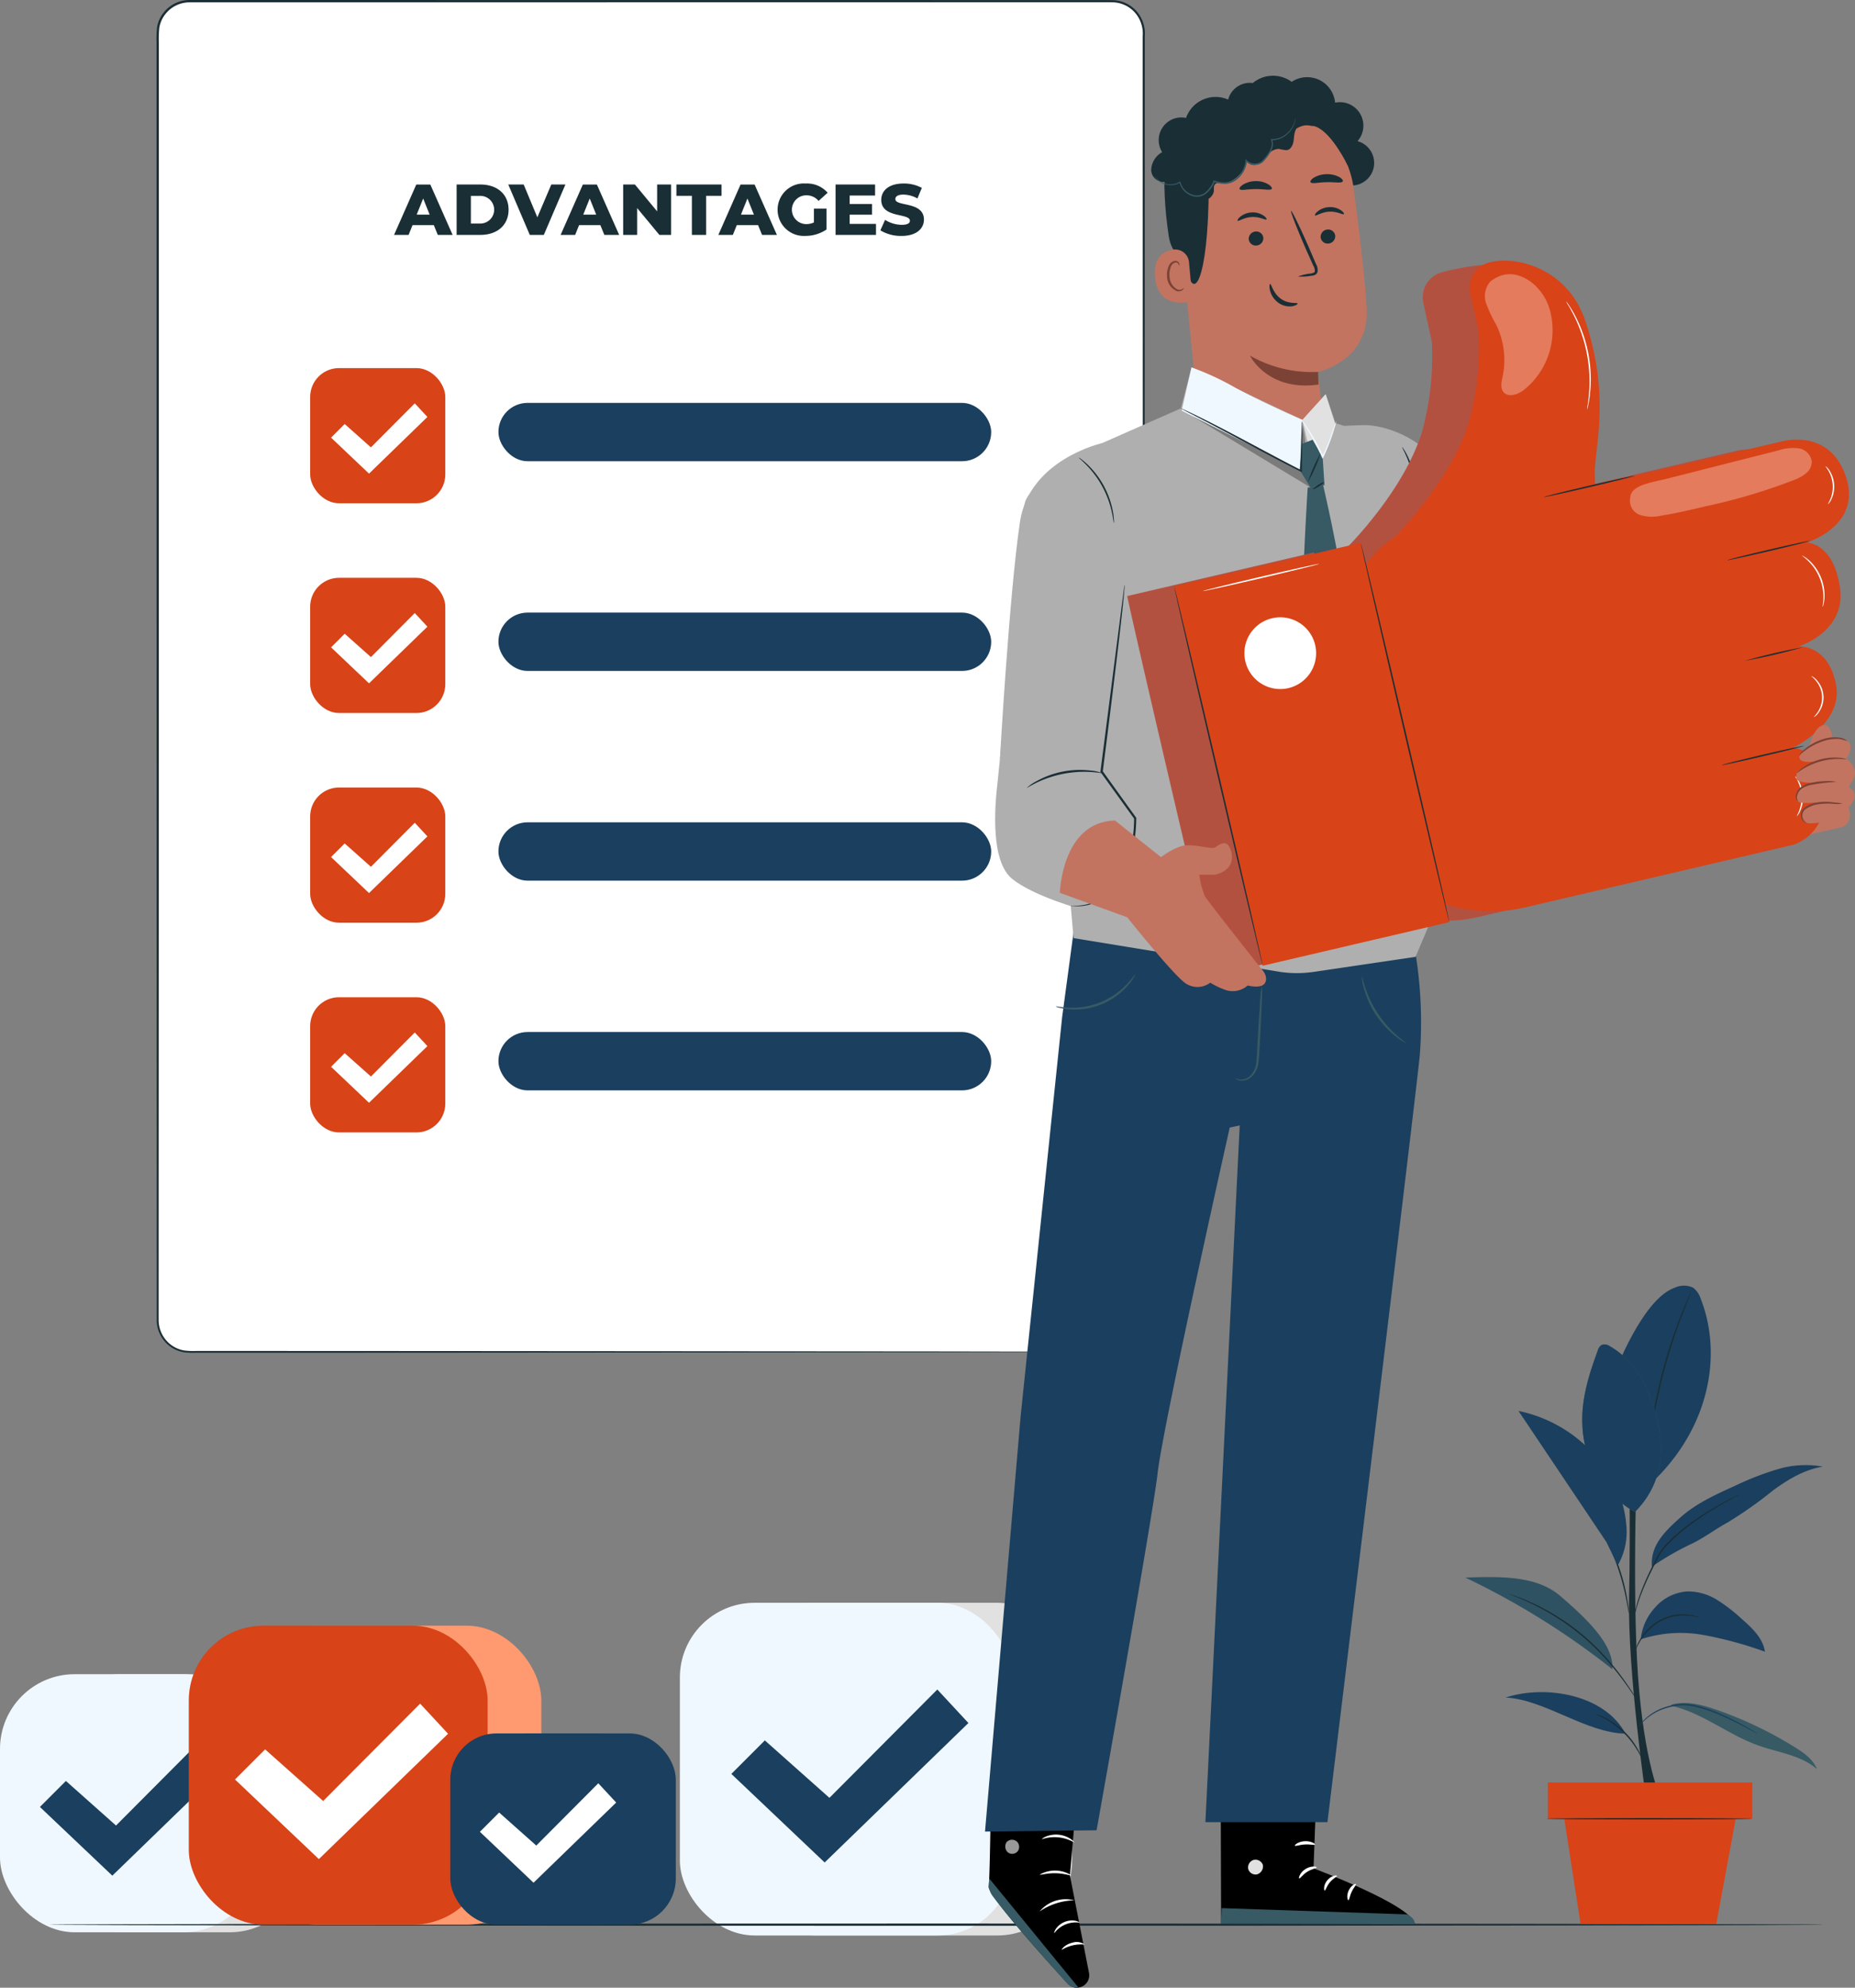 <svg xmlns="http://www.w3.org/2000/svg" width="330.373" height="353.844" viewBox="0 0 330.373 353.844">
  <rect x="0" y="0" width="330.373" height="353.844" fill="#808080" stroke="none"/>
  <g id="Grupo_142121" data-name="Grupo 142121" transform="translate(-240.75 -79.421)">
    <g id="Grupo_142129" data-name="Grupo 142129">
      <g id="Grupo_142122" data-name="Grupo 142122">
        <rect id="Rectángulo_42098" data-name="Rectángulo 42098" width="59.225" height="59.225" rx="13.308" transform="translate(372.469 364.741)" fill="#e1e1e1"/>
      </g>
      <g id="Grupo_142123" data-name="Grupo 142123">
        <rect id="Rectángulo_42099" data-name="Rectángulo 42099" width="59.225" height="59.225" rx="13.308" transform="translate(361.835 364.741)" fill="#f0f8ff"/>
      </g>
      <g id="Grupo_142128" data-name="Grupo 142128">
        <g id="Grupo_142127" data-name="Grupo 142127">
          <g id="Grupo_142126" data-name="Grupo 142126">
            <g id="Grupo_142125" data-name="Grupo 142125">
              <g id="Grupo_142124" data-name="Grupo 142124">
                <path id="Trazado_214845" data-name="Trazado 214845" d="M371,395.205l5.966-5.966,11.506,10.227,19.213-19.287,5.54,5.966-25.605,24.827Z" fill="#1b3f5e"/>
              </g>
            </g>
          </g>
        </g>
      </g>
    </g>
    <g id="Grupo_142137" data-name="Grupo 142137">
      <g id="Grupo_142130" data-name="Grupo 142130">
        <rect id="Rectángulo_42100" data-name="Rectángulo 42100" width="45.947" height="45.947" rx="13.308" transform="translate(249 377.453)" fill="#e1e1e1"/>
      </g>
      <g id="Grupo_142131" data-name="Grupo 142131">
        <rect id="Rectángulo_42101" data-name="Rectángulo 42101" width="45.947" height="45.947" rx="13.308" transform="translate(240.75 377.453)" fill="#f0f8ff"/>
      </g>
      <g id="Grupo_142136" data-name="Grupo 142136">
        <g id="Grupo_142135" data-name="Grupo 142135">
          <g id="Grupo_142134" data-name="Grupo 142134">
            <g id="Grupo_142133" data-name="Grupo 142133">
              <g id="Grupo_142132" data-name="Grupo 142132">
                <path id="Trazado_214846" data-name="Trazado 214846" d="M247.859,401.087l4.628-4.628,8.926,7.934,14.906-14.963,4.3,4.628-19.864,19.261Z" fill="#1b3f5e"/>
              </g>
            </g>
          </g>
        </g>
      </g>
    </g>
    <g id="Grupo_142139" data-name="Grupo 142139">
      <g id="Grupo_142138" data-name="Grupo 142138">
        <path id="Trazado_214847" data-name="Trazado 214847" d="M565.557,422.044c0,.113-70.739.2-157.98.2-87.272,0-158-.092-158-.2s70.724-.205,158-.205C494.818,421.839,565.557,421.931,565.557,422.044Z" fill="#1a2e35"/>
      </g>
    </g>
    <g id="Grupo_142178" data-name="Grupo 142178">
      <g id="Grupo_142169" data-name="Grupo 142169">
        <g id="Grupo_142140" data-name="Grupo 142140">
          <path id="Trazado_214848" data-name="Trazado 214848" d="M533.893,399.52s-3.278-22.534-3.005-35.645-.016-27.861-.016-27.861h1.511s-1.023,26.024.09,41.72,4.043,21.786,4.043,21.786h-2.623" fill="#1a2e35"/>
        </g>
        <g id="Grupo_142141" data-name="Grupo 142141">
          <path id="Trazado_214849" data-name="Trazado 214849" d="M543.656,310.659a3.975,3.975,0,0,0-1.376-2.015,3.832,3.832,0,0,0-3.284.024c-4.563,1.613-8.609,10.122-10.453,14.6L534.6,343.68C545.537,333.535,547.431,320.226,543.656,310.659Z" fill="#1b3f5e"/>
        </g>
        <g id="Grupo_142143" data-name="Grupo 142143">
          <g id="Grupo_142142" data-name="Grupo 142142">
            <path id="Trazado_214850" data-name="Trazado 214850" d="M541.927,309.47a1.262,1.262,0,0,1-.088.266c-.078.2-.176.442-.3.744-.266.643-.638,1.577-1.084,2.736-.892,2.319-2.029,5.56-3.045,9.211s-1.709,7.017-2.139,9.464c-.216,1.223-.378,2.215-.481,2.9-.053.321-.1.582-.13.79a1.138,1.138,0,0,1-.062.273,1.234,1.234,0,0,1,.012-.28c.022-.209.05-.473.083-.8.074-.691.21-1.689.4-2.919a86.882,86.882,0,0,1,5.194-18.709c.467-1.154.865-2.079,1.159-2.71.138-.295.25-.535.34-.726A1.168,1.168,0,0,1,541.927,309.47Z" fill="#1a2e35"/>
          </g>
        </g>
        <g id="Grupo_142144" data-name="Grupo 142144">
          <path id="Trazado_214851" data-name="Trazado 214851" d="M531.909,348.575a18.486,18.486,0,0,1-9.338-15.522c-.219-4.53,1.173-8.976,2.75-13.228a1.705,1.705,0,0,1,.642-.96,1.629,1.629,0,0,1,1.548.241c4.126,2.35,6.627,6.83,7.957,11.388a22.982,22.982,0,0,1,.934,9.365,15.555,15.555,0,0,1-4.493,8.716" fill="#375a64"/>
        </g>
        <g id="Grupo_142146" data-name="Grupo 142146">
          <g id="Grupo_142145" data-name="Grupo 142145">
            <path id="Trazado_214852" data-name="Trazado 214852" d="M531.909,348.575a1.133,1.133,0,0,1-.023-.274c0-.206-.008-.465-.015-.783,0-.68-.029-1.664-.085-2.878a78.59,78.59,0,0,0-1.054-9.431c-.63-3.656-1.394-6.931-1.958-9.3-.277-1.158-.505-2.107-.672-2.8-.071-.309-.128-.562-.175-.764a1.149,1.149,0,0,1-.044-.271,1.178,1.178,0,0,1,.093.258l.22.753c.187.655.445,1.605.75,2.784.607,2.358,1.4,5.631,2.032,9.3a68.859,68.859,0,0,1,.985,9.466c.033,1.218.034,2.205.006,2.886l-.032.783A1.171,1.171,0,0,1,531.909,348.575Z" fill="#1a2e35"/>
          </g>
        </g>
        <g id="Grupo_142148" data-name="Grupo 142148">
          <g id="Grupo_142147" data-name="Grupo 142147">
            <path id="Trazado_214853" data-name="Trazado 214853" d="M531.909,348.575a18.486,18.486,0,0,1-9.338-15.522c-.219-4.53,1.173-8.976,2.75-13.228a1.705,1.705,0,0,1,.642-.96,1.629,1.629,0,0,1,1.548.241c4.126,2.35,6.627,6.83,7.957,11.388a22.982,22.982,0,0,1,.934,9.365,15.555,15.555,0,0,1-4.493,8.716" fill="#1b3f5e"/>
          </g>
        </g>
        <g id="Grupo_142149" data-name="Grupo 142149">
          <path id="Trazado_214854" data-name="Trazado 214854" d="M538.316,383.055c5.589,1.227,10.191,5.17,15.583,7.087,3.568,1.268,7.6,1.717,10.451,4.211-.684-1.726-2.3-2.875-3.878-3.858a69.506,69.506,0,0,0-14.125-6.743c-2.537-.876-5.289-1.608-7.874-.886" fill="#375a64"/>
        </g>
        <g id="Grupo_142150" data-name="Grupo 142150">
          <path id="Trazado_214855" data-name="Trazado 214855" d="M530.235,388.034c-7-.113-14.37-6.072-21.337-6.428,7.291-2.354,17.731-.431,21.337,6.428" fill="#1b3f5e"/>
        </g>
        <g id="Grupo_142151" data-name="Grupo 142151">
          <path id="Trazado_214856" data-name="Trazado 214856" d="M532.97,371.243a22.788,22.788,0,0,1,11.19-.762,68.11,68.11,0,0,1,10.925,2.97c-.359-2.429-2.326-4.255-4.174-5.872a29.166,29.166,0,0,0-4.387-3.372,9.779,9.779,0,0,0-5.261-1.484,8.317,8.317,0,0,0-5.806,2.927,9.637,9.637,0,0,0-2.487,5.593" fill="#1b3f5e"/>
        </g>
        <g id="Grupo_142152" data-name="Grupo 142152">
          <path id="Trazado_214857" data-name="Trazado 214857" d="M518.6,363.514c-4.406-3.762-11.08-3.394-16.873-3.263A137.382,137.382,0,0,1,527.9,376.557C528.134,372.462,524.17,368.266,518.6,363.514Z" fill="#375a64"/>
        </g>
        <g id="Grupo_142154" data-name="Grupo 142154" opacity="0.3">
          <g id="Grupo_142153" data-name="Grupo 142153">
            <path id="Trazado_214858" data-name="Trazado 214858" d="M518.6,363.514c-4.406-3.762-11.08-3.394-16.873-3.263A137.382,137.382,0,0,1,527.9,376.557C528.134,372.462,524.17,368.266,518.6,363.514Z" fill="#1b3f5e"/>
          </g>
        </g>
        <g id="Grupo_142155" data-name="Grupo 142155">
          <path id="Trazado_214859" data-name="Trazado 214859" d="M534.951,358.321a49.02,49.02,0,0,1,6.777-3.938c2.319-1.054,4.483-2.733,6.723-3.946a73.3,73.3,0,0,0,8.086-5.708c2.666-1.95,5.6-3.71,8.857-4.226a17.41,17.41,0,0,0-8.06.466,51.93,51.93,0,0,0-7.586,2.951c-3.438,1.549-6.934,3.135-9.744,5.649s-5.349,4.994-5.053,8.752" fill="#1b3f5e"/>
        </g>
        <g id="Grupo_142157" data-name="Grupo 142157">
          <g id="Grupo_142156" data-name="Grupo 142156">
            <path id="Trazado_214860" data-name="Trazado 214860" d="M553.771,388.034a.927.927,0,0,1-.221-.1l-.611-.316c-.527-.281-1.284-.7-2.237-1.175-.471-.249-.994-.509-1.562-.776s-1.171-.553-1.817-.833a26.668,26.668,0,0,0-4.31-1.5,9.256,9.256,0,0,0-4.49-.113,12.936,12.936,0,0,0-1.9.568,9.807,9.807,0,0,0-3.465,2.383c-.406.434-.6.7-.621.687a.861.861,0,0,1,.125-.206,6.381,6.381,0,0,1,.423-.546,9.035,9.035,0,0,1,1.907-1.678,9.583,9.583,0,0,1,1.552-.831,12.537,12.537,0,0,1,1.929-.6,9.336,9.336,0,0,1,4.6.094,25.517,25.517,0,0,1,4.345,1.534c.647.287,1.257.57,1.816.858s1.086.546,1.553.805c.945.5,1.69.94,2.2,1.247l.588.358A.827.827,0,0,1,553.771,388.034Z" fill="#1b3f5e"/>
          </g>
        </g>
        <g id="Grupo_142159" data-name="Grupo 142159">
          <g id="Grupo_142158" data-name="Grupo 142158">
            <path id="Trazado_214861" data-name="Trazado 214861" d="M525.014,384.565a1.594,1.594,0,0,1,.438.129,9.8,9.8,0,0,1,1.141.495,13.859,13.859,0,0,1,5.848,5.619,9.83,9.83,0,0,1,.541,1.12,1.571,1.571,0,0,1,.145.433c-.04.017-.3-.576-.839-1.464a15.5,15.5,0,0,0-5.778-5.552C525.6,384.844,525,384.606,525.014,384.565Z" fill="#1a2e35"/>
          </g>
        </g>
        <g id="Grupo_142161" data-name="Grupo 142161">
          <g id="Grupo_142160" data-name="Grupo 142160">
            <path id="Trazado_214862" data-name="Trazado 214862" d="M509.527,363.163a1.431,1.431,0,0,1,.3.088l.84.3,1.325.488c.516.192,1.077.475,1.711.755a40.425,40.425,0,0,1,9.113,5.806,44.359,44.359,0,0,1,4.249,4.185,46.82,46.82,0,0,1,3.016,3.821c.8,1.132,1.405,2.075,1.821,2.727l.479.751a1.49,1.49,0,0,1,.155.27,1.426,1.426,0,0,1-.2-.241c-.122-.163-.3-.407-.518-.726-.441-.636-1.068-1.563-1.883-2.678s-1.838-2.4-3.045-3.772a46.725,46.725,0,0,0-4.239-4.147,42.684,42.684,0,0,0-9.026-5.836c-.627-.289-1.181-.582-1.69-.786l-1.306-.526-.822-.343A1.5,1.5,0,0,1,509.527,363.163Z" fill="#1a2e35"/>
          </g>
        </g>
        <g id="Grupo_142163" data-name="Grupo 142163">
          <g id="Grupo_142162" data-name="Grupo 142162">
            <path id="Trazado_214863" data-name="Trazado 214863" d="M543.473,367.308a2.436,2.436,0,0,1-.558-.072l-.644-.118c-.25-.049-.542-.05-.859-.083a8.814,8.814,0,0,0-4.811.949,8.71,8.71,0,0,0-2.189,1.624,9.915,9.915,0,0,0-1.407,1.74,14.319,14.319,0,0,0-.962,1.837,2,2,0,0,1,.142-.546,7.793,7.793,0,0,1,.67-1.384,9.3,9.3,0,0,1,1.393-1.808,8.516,8.516,0,0,1,7.179-2.588c.322.045.617.059.868.121l.641.161A2.473,2.473,0,0,1,543.473,367.308Z" fill="#1a2e35"/>
          </g>
        </g>
        <g id="Grupo_142165" data-name="Grupo 142165">
          <g id="Grupo_142164" data-name="Grupo 142164">
            <path id="Trazado_214864" data-name="Trazado 214864" d="M550.508,345.484a1.477,1.477,0,0,1-.265.163l-.781.424c-.679.366-1.656.906-2.844,1.6s-2.574,1.58-4.055,2.639a33.816,33.816,0,0,0-4.527,3.793,11.521,11.521,0,0,0-1.852,2.4c-.458.881-.9,1.732-1.3,2.549a46.377,46.377,0,0,0-1.944,4.427,27.085,27.085,0,0,0-.947,3.117c-.179.75-.243,1.172-.268,1.168a1.381,1.381,0,0,1,.028-.309c.025-.2.068-.5.145-.879a23.232,23.232,0,0,1,.875-3.157,42.733,42.733,0,0,1,1.9-4.468c.4-.823.833-1.677,1.289-2.56a11.61,11.61,0,0,1,1.889-2.459,32.82,32.82,0,0,1,4.574-3.807c1.5-1.054,2.9-1.911,4.1-2.6s2.194-1.2,2.888-1.539l.8-.383A1.418,1.418,0,0,1,550.508,345.484Z" fill="#1a2e35"/>
          </g>
        </g>
        <g id="Grupo_142167" data-name="Grupo 142167">
          <g id="Grupo_142166" data-name="Grupo 142166">
            <path id="Trazado_214865" data-name="Trazado 214865" d="M530.88,366.678a2.824,2.824,0,0,1-.139-.59c-.082-.432-.184-.974-.306-1.618a41.405,41.405,0,0,0-3.323-10.288c-.271-.6-.5-1.1-.682-1.5a2.946,2.946,0,0,1-.225-.563,2.722,2.722,0,0,1,.312.52c.186.342.447.841.755,1.466a34.539,34.539,0,0,1,3.337,10.332c.109.688.188,1.246.228,1.634A2.824,2.824,0,0,1,530.88,366.678Z" fill="#1a2e35"/>
          </g>
        </g>
        <g id="Grupo_142168" data-name="Grupo 142168">
          <path id="Trazado_214866" data-name="Trazado 214866" d="M530.374,350.753A19,19,0,0,0,528.1,343.2a24.943,24.943,0,0,0-16.908-12.609l15.654,23.331,2.021,4.164A11.973,11.973,0,0,0,530.374,350.753Z" fill="#1b3f5e"/>
        </g>
      </g>
      <g id="Grupo_142177" data-name="Grupo 142177">
        <g id="Grupo_142171" data-name="Grupo 142171">
          <g id="Grupo_142170" data-name="Grupo 142170">
            <rect id="Rectángulo_42102" data-name="Rectángulo 42102" width="36.4" height="6.451" transform="translate(516.428 396.733)" fill="#d84318"/>
          </g>
        </g>
        <g id="Grupo_142173" data-name="Grupo 142173">
          <g id="Grupo_142172" data-name="Grupo 142172">
            <path id="Trazado_214867" data-name="Trazado 214867" d="M519.147,401.9l3.1,20.018h24.165l3.7-20.018Z" fill="#d84318"/>
          </g>
        </g>
        <g id="Grupo_142176" data-name="Grupo 142176">
          <g id="Grupo_142175" data-name="Grupo 142175">
            <g id="Grupo_142174" data-name="Grupo 142174">
              <path id="Trazado_214868" data-name="Trazado 214868" d="M552.808,403.192c0,.071-8.211.128-18.336.128s-18.338-.057-18.338-.128,8.208-.128,18.338-.128S552.808,403.122,552.808,403.192Z" fill="#1a2e35"/>
            </g>
          </g>
        </g>
      </g>
    </g>
    <g id="Grupo_142187" data-name="Grupo 142187">
      <g id="Grupo_142179" data-name="Grupo 142179">
        <rect id="Rectángulo_42103" data-name="Rectángulo 42103" width="53.224" height="53.224" rx="13.308" transform="translate(283.928 368.82)" fill="#ff735d"/>
      </g>
      <g id="Grupo_142180" data-name="Grupo 142180" opacity="0.3">
        <rect id="Rectángulo_42104" data-name="Rectángulo 42104" width="53.224" height="53.224" rx="13.308" transform="translate(283.928 368.82)" fill="#fff59d"/>
      </g>
      <g id="Grupo_142181" data-name="Grupo 142181">
        <rect id="Rectángulo_42105" data-name="Rectángulo 42105" width="53.224" height="53.224" rx="13.308" transform="translate(274.372 368.82)" fill="#d84318"/>
      </g>
      <g id="Grupo_142186" data-name="Grupo 142186">
        <g id="Grupo_142185" data-name="Grupo 142185">
          <g id="Grupo_142184" data-name="Grupo 142184">
            <g id="Grupo_142183" data-name="Grupo 142183">
              <g id="Grupo_142182" data-name="Grupo 142182">
                <path id="Trazado_214869" data-name="Trazado 214869" d="M282.606,396.2l5.361-5.361,10.34,9.191,17.266-17.333,4.978,5.361-23.011,22.311Z" fill="#fff"/>
              </g>
            </g>
          </g>
        </g>
      </g>
    </g>
    <g id="Grupo_142195" data-name="Grupo 142195">
      <g id="Grupo_142188" data-name="Grupo 142188">
        <rect id="Rectángulo_42106" data-name="Rectángulo 42106" width="34.046" height="34.046" rx="8.226" transform="translate(327.064 387.999)" fill="#1b3f5e"/>
      </g>
      <g id="Grupo_142189" data-name="Grupo 142189">
        <rect id="Rectángulo_42107" data-name="Rectángulo 42107" width="34.046" height="34.046" rx="8.226" transform="translate(320.951 387.999)" fill="#1b3f5e"/>
      </g>
      <g id="Grupo_142194" data-name="Grupo 142194">
        <g id="Grupo_142193" data-name="Grupo 142193">
          <g id="Grupo_142192" data-name="Grupo 142192">
            <g id="Grupo_142191" data-name="Grupo 142191">
              <g id="Grupo_142190" data-name="Grupo 142190">
                <path id="Trazado_214870" data-name="Trazado 214870" d="M326.218,405.511l3.429-3.429,6.614,5.879,11.045-11.087,3.184,3.429-14.719,14.272Z" fill="#fff"/>
              </g>
            </g>
          </g>
        </g>
      </g>
    </g>
    <g id="Grupo_142237" data-name="Grupo 142237">
      <g id="Grupo_142199" data-name="Grupo 142199">
        <g id="Grupo_142196" data-name="Grupo 142196">
          <path id="Rectángulo_42108" data-name="Rectángulo 42108" d="M5.661,0H169.955a5.661,5.661,0,0,1,5.661,5.661V234.795a5.661,5.661,0,0,1-5.661,5.661H5.66A5.66,5.66,0,0,1,0,234.795V5.661A5.661,5.661,0,0,1,5.661,0Z" transform="translate(268.828 79.626)" fill="#fff"/>
        </g>
        <g id="Grupo_142198" data-name="Grupo 142198">
          <g id="Grupo_142197" data-name="Grupo 142197">
            <path id="Trazado_214871" data-name="Trazado 214871" d="M438.783,320.081a5.966,5.966,0,0,0,2.065-.416,5.658,5.658,0,0,0,3.527-4.715c.04-5.469-.011-13.554-.011-23.957-.016-20.812-.038-50.922-.065-88.126-.008-18.6-.017-38.981-.025-60.856q-.006-16.407-.011-33.9,0-8.739,0-17.729,0-2.247,0-4.509a5.69,5.69,0,0,0-1.287-4.1,5.473,5.473,0,0,0-3.835-1.934c-1.5-.036-3.054-.01-4.585-.017l-160.043.016a5.477,5.477,0,0,0-4.408,2.223,5.286,5.286,0,0,0-.987,2.33,19.847,19.847,0,0,0-.081,2.609V97.542q0,10.515,0,20.887,0,20.737,0,40.835c0,26.772-.008,52.6-.012,77.2S269,284.436,269,306.313q0,4.1,0,8.132a5.529,5.529,0,0,0,1.342,3.569,5.428,5.428,0,0,0,3.3,1.831,13.165,13.165,0,0,0,1.946.073h5.867l7.692,0,29.2.013,88.121.065,23.959.039,6.23.02c1.4.007,2.123.021,2.123.021s-.719.014-2.123.021l-6.23.02-23.959.039-88.121.065-29.2.013-7.692,0-3.9,0h-1.965a13.453,13.453,0,0,1-2-.074,5.769,5.769,0,0,1-3.506-1.939,5.866,5.866,0,0,1-1.425-3.784q0-4.032,0-8.134c-.006-21.877-.012-45.253-.019-69.853s-.008-50.424-.012-77.2q0-20.079,0-40.835,0-10.37,0-20.887V86.993a19.835,19.835,0,0,1,.087-2.677,5.676,5.676,0,0,1,1.061-2.505,5.885,5.885,0,0,1,4.737-2.39l160.043.016c1.542.009,3.058-.018,4.609.02a5.852,5.852,0,0,1,4.1,2.069,6.066,6.066,0,0,1,1.372,4.344q0,2.262,0,4.509,0,8.988-.005,17.729,0,17.479-.01,33.9c-.009,21.875-.017,42.252-.025,60.856-.027,37.2-.05,67.314-.065,88.126-.024,10.406,0,18.481-.066,23.965a5.669,5.669,0,0,1-1.451,3.269,5.649,5.649,0,0,1-3.688,1.838C438.962,320.079,438.783,320.081,438.783,320.081Z" fill="#1a2e35"/>
          </g>
        </g>
      </g>
      <g id="Grupo_142208" data-name="Grupo 142208">
        <g id="Grupo_142200" data-name="Grupo 142200">
          <rect id="Rectángulo_42109" data-name="Rectángulo 42109" width="87.761" height="10.387" rx="5.193" transform="translate(329.519 151.142)" fill="#1b3f5e"/>
        </g>
        <g id="Grupo_142207" data-name="Grupo 142207">
          <g id="Grupo_142201" data-name="Grupo 142201">
            <rect id="Rectángulo_42110" data-name="Rectángulo 42110" width="24.066" height="24.066" rx="5.138" transform="translate(295.991 144.948)" fill="#d84318"/>
          </g>
          <g id="Grupo_142206" data-name="Grupo 142206">
            <g id="Grupo_142205" data-name="Grupo 142205">
              <g id="Grupo_142204" data-name="Grupo 142204">
                <g id="Grupo_142203" data-name="Grupo 142203">
                  <g id="Grupo_142202" data-name="Grupo 142202">
                    <path id="Trazado_214872" data-name="Trazado 214872" d="M299.714,157.328l2.424-2.424,4.675,4.156,7.807-7.837,2.251,2.424-10.4,10.088Z" fill="#fff"/>
                  </g>
                </g>
              </g>
            </g>
          </g>
        </g>
      </g>
      <g id="Grupo_142217" data-name="Grupo 142217">
        <g id="Grupo_142209" data-name="Grupo 142209">
          <rect id="Rectángulo_42111" data-name="Rectángulo 42111" width="87.761" height="10.387" rx="5.193" transform="translate(329.519 188.474)" fill="#1b3f5e"/>
        </g>
        <g id="Grupo_142216" data-name="Grupo 142216">
          <g id="Grupo_142210" data-name="Grupo 142210">
            <rect id="Rectángulo_42112" data-name="Rectángulo 42112" width="24.066" height="24.066" rx="5.138" transform="translate(295.991 182.281)" fill="#d84318"/>
          </g>
          <g id="Grupo_142215" data-name="Grupo 142215">
            <g id="Grupo_142214" data-name="Grupo 142214">
              <g id="Grupo_142213" data-name="Grupo 142213">
                <g id="Grupo_142212" data-name="Grupo 142212">
                  <g id="Grupo_142211" data-name="Grupo 142211">
                    <path id="Trazado_214873" data-name="Trazado 214873" d="M299.714,194.66l2.424-2.424,4.675,4.156,7.807-7.837,2.251,2.424-10.4,10.088Z" fill="#fff"/>
                  </g>
                </g>
              </g>
            </g>
          </g>
        </g>
      </g>
      <g id="Grupo_142226" data-name="Grupo 142226">
        <g id="Grupo_142218" data-name="Grupo 142218">
          <rect id="Rectángulo_42113" data-name="Rectángulo 42113" width="87.761" height="10.387" rx="5.193" transform="translate(329.519 225.807)" fill="#1b3f5e"/>
        </g>
        <g id="Grupo_142225" data-name="Grupo 142225">
          <g id="Grupo_142219" data-name="Grupo 142219">
            <rect id="Rectángulo_42114" data-name="Rectángulo 42114" width="24.066" height="24.066" rx="5.138" transform="translate(295.991 219.614)" fill="#d84318"/>
          </g>
          <g id="Grupo_142224" data-name="Grupo 142224">
            <g id="Grupo_142223" data-name="Grupo 142223">
              <g id="Grupo_142222" data-name="Grupo 142222">
                <g id="Grupo_142221" data-name="Grupo 142221">
                  <g id="Grupo_142220" data-name="Grupo 142220">
                    <path id="Trazado_214874" data-name="Trazado 214874" d="M299.714,231.993l2.424-2.424,4.675,4.156,7.807-7.837,2.251,2.424-10.4,10.088Z" fill="#fff"/>
                  </g>
                </g>
              </g>
            </g>
          </g>
        </g>
      </g>
      <g id="Grupo_142235" data-name="Grupo 142235">
        <g id="Grupo_142227" data-name="Grupo 142227">
          <rect id="Rectángulo_42115" data-name="Rectángulo 42115" width="87.761" height="10.387" rx="5.193" transform="translate(329.519 263.139)" fill="#1b3f5e"/>
        </g>
        <g id="Grupo_142234" data-name="Grupo 142234">
          <g id="Grupo_142228" data-name="Grupo 142228">
            <rect id="Rectángulo_42116" data-name="Rectángulo 42116" width="24.066" height="24.066" rx="5.138" transform="translate(295.991 256.946)" fill="#d84318"/>
          </g>
          <g id="Grupo_142233" data-name="Grupo 142233">
            <g id="Grupo_142232" data-name="Grupo 142232">
              <g id="Grupo_142231" data-name="Grupo 142231">
                <g id="Grupo_142230" data-name="Grupo 142230">
                  <g id="Grupo_142229" data-name="Grupo 142229">
                    <path id="Trazado_214875" data-name="Trazado 214875" d="M299.714,269.325l2.424-2.424,4.675,4.156,7.807-7.837,2.251,2.424-10.4,10.088Z" fill="#fff"/>
                  </g>
                </g>
              </g>
            </g>
          </g>
        </g>
      </g>
      <g id="Grupo_142236" data-name="Grupo 142236">
        <path id="Trazado_214876" data-name="Trazado 214876" d="M318.012,119.5h-3.793l-.7,1.743h-2.589l3.96-8.971h2.5l3.973,8.971h-2.64Zm-.743-1.871-1.153-2.871-1.154,2.871Z" fill="#1a2e35"/>
        <path id="Trazado_214877" data-name="Trazado 214877" d="M322.073,112.267h4.242c2.973,0,5.011,1.73,5.011,4.486s-2.038,4.485-5.011,4.485h-4.242Zm4.139,6.946a2.462,2.462,0,1,0,0-4.921h-1.6v4.921Z" fill="#1a2e35"/>
        <path id="Trazado_214878" data-name="Trazado 214878" d="M341.448,112.267l-3.844,8.971h-2.5l-3.831-8.971h2.742l2.435,5.844,2.486-5.844Z" fill="#1a2e35"/>
        <path id="Trazado_214879" data-name="Trazado 214879" d="M347.676,119.5h-3.794l-.7,1.743h-2.589l3.96-8.971h2.5l3.972,8.971h-2.639Zm-.744-1.871-1.153-2.871-1.153,2.871Z" fill="#1a2e35"/>
        <path id="Trazado_214880" data-name="Trazado 214880" d="M360.272,112.267v8.971h-2.089l-3.96-4.78v4.78h-2.486v-8.971h2.089l3.959,4.78v-4.78Z" fill="#1a2e35"/>
        <path id="Trazado_214881" data-name="Trazado 214881" d="M363.974,114.279h-2.755v-2.012h8.035v2.012h-2.742v6.959h-2.538Z" fill="#1a2e35"/>
        <path id="Trazado_214882" data-name="Trazado 214882" d="M375.763,119.5H371.97l-.7,1.743h-2.588l3.96-8.971h2.5l3.973,8.971h-2.64Zm-.743-1.871-1.153-2.871-1.154,2.871Z" fill="#1a2e35"/>
        <path id="Trazado_214883" data-name="Trazado 214883" d="M385.707,116.56h2.242v3.717a6.691,6.691,0,0,1-3.767,1.14,4.674,4.674,0,1,1,.051-9.329,4.9,4.9,0,0,1,3.921,1.64l-1.615,1.461a2.8,2.8,0,0,0-2.178-1,2.563,2.563,0,0,0-.026,5.126,3.227,3.227,0,0,0,1.372-.295Z" fill="#1a2e35"/>
        <path id="Trazado_214884" data-name="Trazado 214884" d="M396.765,119.277v1.961h-7.2v-8.971H396.6v1.961h-4.523v1.512h3.985v1.9h-3.985v1.64Z" fill="#1a2e35"/>
        <path id="Trazado_214885" data-name="Trazado 214885" d="M397.546,120.43l.832-1.87a5.664,5.664,0,0,0,2.961.884c1.051,0,1.461-.295,1.461-.731,0-1.422-5.1-.384-5.1-3.716,0-1.6,1.308-2.909,3.973-2.909a6.713,6.713,0,0,1,3.255.782l-.782,1.883a5.3,5.3,0,0,0-2.486-.691c-1.064,0-1.448.359-1.448.807,0,1.371,5.088.346,5.088,3.652,0,1.564-1.307,2.9-3.973,2.9A7.056,7.056,0,0,1,397.546,120.43Z" fill="#1a2e35"/>
      </g>
    </g>
    <g id="Grupo_142665" data-name="Grupo 142665">
      <g id="Grupo_142413" data-name="Grupo 142413">
        <g id="Grupo_142405" data-name="Grupo 142405">
          <g id="Grupo_142328" data-name="Grupo 142328">
            <g id="Grupo_142327" data-name="Grupo 142327">
              <g id="Grupo_142249" data-name="Grupo 142249">
                <g id="Grupo_142248" data-name="Grupo 142248">
                  <g id="Grupo_142247" data-name="Grupo 142247">
                    <g id="Grupo_142246" data-name="Grupo 142246">
                      <g id="Grupo_142245" data-name="Grupo 142245">
                        <g id="Grupo_142244" data-name="Grupo 142244">
                          <g id="Grupo_142243" data-name="Grupo 142243">
                            <g id="Grupo_142242" data-name="Grupo 142242">
                              <g id="Grupo_142241" data-name="Grupo 142241">
                                <g id="Grupo_142240" data-name="Grupo 142240">
                                  <g id="Grupo_142239" data-name="Grupo 142239">
                                    <g id="Grupo_142238" data-name="Grupo 142238">
                                      <path id="Trazado_214886" data-name="Trazado 214886" d="M475.36,394.269l-.675,17.753s17.82,6.649,18.014,9.942l-34.47-.073-.084-27.7Z"/>
                                    </g>
                                  </g>
                                </g>
                              </g>
                            </g>
                          </g>
                        </g>
                      </g>
                    </g>
                  </g>
                </g>
              </g>
              <g id="Grupo_142262" data-name="Grupo 142262">
                <g id="Grupo_142261" data-name="Grupo 142261">
                  <g id="Grupo_142260" data-name="Grupo 142260">
                    <g id="Grupo_142259" data-name="Grupo 142259">
                      <g id="Grupo_142258" data-name="Grupo 142258">
                        <g id="Grupo_142257" data-name="Grupo 142257">
                          <g id="Grupo_142256" data-name="Grupo 142256">
                            <g id="Grupo_142255" data-name="Grupo 142255">
                              <g id="Grupo_142254" data-name="Grupo 142254">
                                <g id="Grupo_142253" data-name="Grupo 142253">
                                  <g id="Grupo_142252" data-name="Grupo 142252">
                                    <g id="Grupo_142251" data-name="Grupo 142251">
                                      <g id="Grupo_142250" data-name="Grupo 142250">
                                        <path id="Trazado_214887" data-name="Trazado 214887" d="M464.03,410.506a1.408,1.408,0,0,0-.977,1.6,1.354,1.354,0,0,0,1.582.982,1.486,1.486,0,0,0,1.025-1.7,1.4,1.4,0,0,0-1.758-.839" fill="#e1e1e1"/>
                                      </g>
                                    </g>
                                  </g>
                                </g>
                              </g>
                            </g>
                          </g>
                        </g>
                      </g>
                    </g>
                  </g>
                </g>
              </g>
              <g id="Grupo_142274" data-name="Grupo 142274">
                <g id="Grupo_142273" data-name="Grupo 142273">
                  <g id="Grupo_142272" data-name="Grupo 142272">
                    <g id="Grupo_142271" data-name="Grupo 142271">
                      <g id="Grupo_142270" data-name="Grupo 142270">
                        <g id="Grupo_142269" data-name="Grupo 142269">
                          <g id="Grupo_142268" data-name="Grupo 142268">
                            <g id="Grupo_142267" data-name="Grupo 142267">
                              <g id="Grupo_142266" data-name="Grupo 142266">
                                <g id="Grupo_142265" data-name="Grupo 142265">
                                  <g id="Grupo_142264" data-name="Grupo 142264">
                                    <g id="Grupo_142263" data-name="Grupo 142263">
                                      <path id="Trazado_214888" data-name="Trazado 214888" d="M458.229,421.891l.1-2.793,33.012,1.114s1.533.671,1.357,1.752Z" fill="#375a64"/>
                                    </g>
                                  </g>
                                </g>
                              </g>
                            </g>
                          </g>
                        </g>
                      </g>
                    </g>
                  </g>
                </g>
              </g>
              <g id="Grupo_142287" data-name="Grupo 142287">
                <g id="Grupo_142286" data-name="Grupo 142286">
                  <g id="Grupo_142285" data-name="Grupo 142285">
                    <g id="Grupo_142284" data-name="Grupo 142284">
                      <g id="Grupo_142283" data-name="Grupo 142283">
                        <g id="Grupo_142282" data-name="Grupo 142282">
                          <g id="Grupo_142281" data-name="Grupo 142281">
                            <g id="Grupo_142280" data-name="Grupo 142280">
                              <g id="Grupo_142279" data-name="Grupo 142279">
                                <g id="Grupo_142278" data-name="Grupo 142278">
                                  <g id="Grupo_142277" data-name="Grupo 142277">
                                    <g id="Grupo_142276" data-name="Grupo 142276">
                                      <g id="Grupo_142275" data-name="Grupo 142275">
                                        <path id="Trazado_214889" data-name="Trazado 214889" d="M475.245,411.848c-.006.168-.848.243-1.677.782-.844.518-1.272,1.246-1.427,1.179-.155-.033.1-1.039,1.114-1.674S475.281,411.694,475.245,411.848Z" fill="#fff"/>
                                      </g>
                                    </g>
                                  </g>
                                </g>
                              </g>
                            </g>
                          </g>
                        </g>
                      </g>
                    </g>
                  </g>
                </g>
              </g>
              <g id="Grupo_142300" data-name="Grupo 142300">
                <g id="Grupo_142299" data-name="Grupo 142299">
                  <g id="Grupo_142298" data-name="Grupo 142298">
                    <g id="Grupo_142297" data-name="Grupo 142297">
                      <g id="Grupo_142296" data-name="Grupo 142296">
                        <g id="Grupo_142295" data-name="Grupo 142295">
                          <g id="Grupo_142294" data-name="Grupo 142294">
                            <g id="Grupo_142293" data-name="Grupo 142293">
                              <g id="Grupo_142292" data-name="Grupo 142292">
                                <g id="Grupo_142291" data-name="Grupo 142291">
                                  <g id="Grupo_142290" data-name="Grupo 142290">
                                    <g id="Grupo_142289" data-name="Grupo 142289">
                                      <g id="Grupo_142288" data-name="Grupo 142288">
                                        <path id="Trazado_214890" data-name="Trazado 214890" d="M478.857,413.351c.038.163-.692.448-1.265,1.158-.594.694-.74,1.464-.907,1.456-.158.026-.273-.96.457-1.83S478.854,413.19,478.857,413.351Z" fill="#fff"/>
                                      </g>
                                    </g>
                                  </g>
                                </g>
                              </g>
                            </g>
                          </g>
                        </g>
                      </g>
                    </g>
                  </g>
                </g>
              </g>
              <g id="Grupo_142313" data-name="Grupo 142313">
                <g id="Grupo_142312" data-name="Grupo 142312">
                  <g id="Grupo_142311" data-name="Grupo 142311">
                    <g id="Grupo_142310" data-name="Grupo 142310">
                      <g id="Grupo_142309" data-name="Grupo 142309">
                        <g id="Grupo_142308" data-name="Grupo 142308">
                          <g id="Grupo_142307" data-name="Grupo 142307">
                            <g id="Grupo_142306" data-name="Grupo 142306">
                              <g id="Grupo_142305" data-name="Grupo 142305">
                                <g id="Grupo_142304" data-name="Grupo 142304">
                                  <g id="Grupo_142303" data-name="Grupo 142303">
                                    <g id="Grupo_142302" data-name="Grupo 142302">
                                      <g id="Grupo_142301" data-name="Grupo 142301">
                                        <path id="Trazado_214891" data-name="Trazado 214891" d="M480.9,417.682c-.153.036-.385-.806.049-1.726s1.222-1.287,1.293-1.146c.1.138-.417.632-.762,1.393C481.118,416.956,481.069,417.666,480.9,417.682Z" fill="#fff"/>
                                      </g>
                                    </g>
                                  </g>
                                </g>
                              </g>
                            </g>
                          </g>
                        </g>
                      </g>
                    </g>
                  </g>
                </g>
              </g>
              <g id="Grupo_142326" data-name="Grupo 142326">
                <g id="Grupo_142325" data-name="Grupo 142325">
                  <g id="Grupo_142324" data-name="Grupo 142324">
                    <g id="Grupo_142323" data-name="Grupo 142323">
                      <g id="Grupo_142322" data-name="Grupo 142322">
                        <g id="Grupo_142321" data-name="Grupo 142321">
                          <g id="Grupo_142320" data-name="Grupo 142320">
                            <g id="Grupo_142319" data-name="Grupo 142319">
                              <g id="Grupo_142318" data-name="Grupo 142318">
                                <g id="Grupo_142317" data-name="Grupo 142317">
                                  <g id="Grupo_142316" data-name="Grupo 142316">
                                    <g id="Grupo_142315" data-name="Grupo 142315">
                                      <g id="Grupo_142314" data-name="Grupo 142314">
                                        <path id="Trazado_214892" data-name="Trazado 214892" d="M474.95,407.785c-.071.153-.843-.081-1.8-.018-.952.043-1.693.361-1.781.216-.1-.122.627-.743,1.749-.8S475.032,407.653,474.95,407.785Z" fill="#fff"/>
                                      </g>
                                    </g>
                                  </g>
                                </g>
                              </g>
                            </g>
                          </g>
                        </g>
                      </g>
                    </g>
                  </g>
                </g>
              </g>
            </g>
          </g>
          <g id="Grupo_142400" data-name="Grupo 142400">
            <g id="Grupo_142399" data-name="Grupo 142399">
              <g id="Grupo_142335" data-name="Grupo 142335">
                <g id="Grupo_142334" data-name="Grupo 142334">
                  <g id="Grupo_142333" data-name="Grupo 142333">
                    <g id="Grupo_142332" data-name="Grupo 142332">
                      <g id="Grupo_142331" data-name="Grupo 142331">
                        <g id="Grupo_142330" data-name="Grupo 142330">
                          <g id="Grupo_142329" data-name="Grupo 142329">
                            <path id="Trazado_214893" data-name="Trazado 214893" d="M433.164,391.854,431.3,413.268,434.7,430.63a2.2,2.2,0,0,1-1.885,2.609h0a2.186,2.186,0,0,1-1.894-.691c-3.072-3.349-14.311-15.727-14.087-17.286.26-1.806.469-22.718.469-22.718Z"/>
                          </g>
                        </g>
                      </g>
                    </g>
                  </g>
                </g>
              </g>
              <g id="Grupo_142342" data-name="Grupo 142342">
                <g id="Grupo_142341" data-name="Grupo 142341">
                  <g id="Grupo_142340" data-name="Grupo 142340">
                    <g id="Grupo_142339" data-name="Grupo 142339">
                      <g id="Grupo_142338" data-name="Grupo 142338">
                        <g id="Grupo_142337" data-name="Grupo 142337">
                          <g id="Grupo_142336" data-name="Grupo 142336">
                            <path id="Trazado_214894" data-name="Trazado 214894" d="M432.82,433.239l-15.888-19.425-.059.909a3.313,3.313,0,0,0,.647,2.2c1.26,1.688,4.839,6.274,13.341,15.627a2.2,2.2,0,0,0,1.959.694Z" fill="#375a64"/>
                          </g>
                        </g>
                      </g>
                    </g>
                  </g>
                </g>
              </g>
              <g id="Grupo_142350" data-name="Grupo 142350" opacity="0.6">
                <g id="Grupo_142349" data-name="Grupo 142349">
                  <g id="Grupo_142348" data-name="Grupo 142348">
                    <g id="Grupo_142347" data-name="Grupo 142347">
                      <g id="Grupo_142346" data-name="Grupo 142346">
                        <g id="Grupo_142345" data-name="Grupo 142345">
                          <g id="Grupo_142344" data-name="Grupo 142344">
                            <g id="Grupo_142343" data-name="Grupo 142343">
                              <path id="Trazado_214895" data-name="Trazado 214895" d="M421.778,407.177a1.331,1.331,0,0,1,.252,1.76,1.279,1.279,0,0,1-1.742.265,1.406,1.406,0,0,1-.258-1.865,1.33,1.33,0,0,1,1.843-.075" fill="#fff"/>
                            </g>
                          </g>
                        </g>
                      </g>
                    </g>
                  </g>
                </g>
              </g>
              <g id="Grupo_142358" data-name="Grupo 142358">
                <g id="Grupo_142357" data-name="Grupo 142357">
                  <g id="Grupo_142356" data-name="Grupo 142356">
                    <g id="Grupo_142355" data-name="Grupo 142355">
                      <g id="Grupo_142354" data-name="Grupo 142354">
                        <g id="Grupo_142353" data-name="Grupo 142353">
                          <g id="Grupo_142352" data-name="Grupo 142352">
                            <g id="Grupo_142351" data-name="Grupo 142351">
                              <path id="Trazado_214896" data-name="Trazado 214896" d="M428.519,423.552a4.754,4.754,0,0,1,4.488-1.861c.022-.052-.239-.236-.736-.339a3.51,3.51,0,0,0-3.472,1.44C428.521,423.217,428.467,423.531,428.519,423.552Z" fill="#fff"/>
                            </g>
                          </g>
                        </g>
                      </g>
                    </g>
                  </g>
                </g>
              </g>
              <g id="Grupo_142366" data-name="Grupo 142366">
                <g id="Grupo_142365" data-name="Grupo 142365">
                  <g id="Grupo_142364" data-name="Grupo 142364">
                    <g id="Grupo_142363" data-name="Grupo 142363">
                      <g id="Grupo_142362" data-name="Grupo 142362">
                        <g id="Grupo_142361" data-name="Grupo 142361">
                          <g id="Grupo_142360" data-name="Grupo 142360">
                            <g id="Grupo_142359" data-name="Grupo 142359">
                              <path id="Trazado_214897" data-name="Trazado 214897" d="M429.862,426.523a6.559,6.559,0,0,1,4.072-.936,2.441,2.441,0,0,0-2.218-.325C430.429,425.551,429.755,426.458,429.862,426.523Z" fill="#fff"/>
                            </g>
                          </g>
                        </g>
                      </g>
                    </g>
                  </g>
                </g>
              </g>
              <g id="Grupo_142374" data-name="Grupo 142374">
                <g id="Grupo_142373" data-name="Grupo 142373">
                  <g id="Grupo_142372" data-name="Grupo 142372">
                    <g id="Grupo_142371" data-name="Grupo 142371">
                      <g id="Grupo_142370" data-name="Grupo 142370">
                        <g id="Grupo_142369" data-name="Grupo 142369">
                          <g id="Grupo_142368" data-name="Grupo 142368">
                            <g id="Grupo_142367" data-name="Grupo 142367">
                              <path id="Trazado_214898" data-name="Trazado 214898" d="M425.911,419.688a11.324,11.324,0,0,1,6.17-1.977,6.021,6.021,0,0,0-6.17,1.977Z" fill="#fff"/>
                            </g>
                          </g>
                        </g>
                      </g>
                    </g>
                  </g>
                </g>
              </g>
              <g id="Grupo_142382" data-name="Grupo 142382">
                <g id="Grupo_142381" data-name="Grupo 142381">
                  <g id="Grupo_142380" data-name="Grupo 142380">
                    <g id="Grupo_142379" data-name="Grupo 142379">
                      <g id="Grupo_142378" data-name="Grupo 142378">
                        <g id="Grupo_142377" data-name="Grupo 142377">
                          <g id="Grupo_142376" data-name="Grupo 142376">
                            <g id="Grupo_142375" data-name="Grupo 142375">
                              <path id="Trazado_214899" data-name="Trazado 214899" d="M425.935,413.131c.049.133,1.265-.287,2.811-.243,1.546.022,2.744.492,2.8.362a5.468,5.468,0,0,0-5.61-.119Z" fill="#fff"/>
                            </g>
                          </g>
                        </g>
                      </g>
                    </g>
                  </g>
                </g>
              </g>
              <g id="Grupo_142390" data-name="Grupo 142390">
                <g id="Grupo_142389" data-name="Grupo 142389">
                  <g id="Grupo_142388" data-name="Grupo 142388">
                    <g id="Grupo_142387" data-name="Grupo 142387">
                      <g id="Grupo_142386" data-name="Grupo 142386">
                        <g id="Grupo_142385" data-name="Grupo 142385">
                          <g id="Grupo_142384" data-name="Grupo 142384">
                            <g id="Grupo_142383" data-name="Grupo 142383">
                              <path id="Trazado_214900" data-name="Trazado 214900" d="M426.323,406.832a6.992,6.992,0,0,1,5.718.565c.039-.043-.179-.327-.655-.644a4.793,4.793,0,0,0-4.294-.425C426.563,406.546,426.294,406.782,426.323,406.832Z" fill="#fff"/>
                            </g>
                          </g>
                        </g>
                      </g>
                    </g>
                  </g>
                </g>
              </g>
              <g id="Grupo_142398" data-name="Grupo 142398">
                <g id="Grupo_142397" data-name="Grupo 142397">
                  <g id="Grupo_142396" data-name="Grupo 142396">
                    <g id="Grupo_142395" data-name="Grupo 142395">
                      <g id="Grupo_142394" data-name="Grupo 142394">
                        <g id="Grupo_142393" data-name="Grupo 142393">
                          <g id="Grupo_142392" data-name="Grupo 142392">
                            <g id="Grupo_142391" data-name="Grupo 142391">
                              <path id="Trazado_214901" data-name="Trazado 214901" d="M429.282,405.3a1.861,1.861,0,0,0,.081-.809,5.657,5.657,0,0,0-.508-2.167,2.505,2.505,0,0,0-1-1.262.884.884,0,0,0-1.008.133,1.44,1.44,0,0,0-.4.947,3.112,3.112,0,0,0,2.538,3.048,3.609,3.609,0,0,0,3.66-1.657,1.254,1.254,0,0,0,.126-1.036.867.867,0,0,0-.877-.517,3.068,3.068,0,0,0-1.46.644,6.28,6.28,0,0,0-1.571,1.572,1.924,1.924,0,0,0-.377.72,9.978,9.978,0,0,1,2.133-2.015,2.871,2.871,0,0,1,1.287-.53.463.463,0,0,1,.479.279.86.86,0,0,1-.122.676,3.224,3.224,0,0,1-3.19,1.4,2.7,2.7,0,0,1-2.192-2.558,1.046,1.046,0,0,1,.252-.672.479.479,0,0,1,.555-.081,2.26,2.26,0,0,1,.863,1.053A8.351,8.351,0,0,1,429.282,405.3Z" fill="#fff"/>
                            </g>
                          </g>
                        </g>
                      </g>
                    </g>
                  </g>
                </g>
              </g>
            </g>
          </g>
          <g id="Grupo_142404" data-name="Grupo 142404">
            <g id="Grupo_142403" data-name="Grupo 142403">
              <g id="Grupo_142402" data-name="Grupo 142402">
                <g id="Grupo_142401" data-name="Grupo 142401">
                  <path id="Trazado_214902" data-name="Trazado 214902" d="M491.965,244.607a76.327,76.327,0,0,1,1.665,22.447c-.367,4.77-16.464,136.74-16.464,136.74H455.431l6.11-124.033-1.78.386s-11.865,52.9-12.833,61.465c-.87,7.7-10.876,63.627-10.876,63.627l-19.872.229,6.347-73.978,7.386-70.984,2.778-20.663Z" fill="#1b3f5e"/>
                </g>
              </g>
            </g>
          </g>
        </g>
        <g id="Grupo_142412" data-name="Grupo 142412">
          <g id="Grupo_142407" data-name="Grupo 142407">
            <g id="Grupo_142406" data-name="Grupo 142406">
              <path id="Trazado_214903" data-name="Trazado 214903" d="M460.75,271.345c-.009.011.038.061.141.148a1.476,1.476,0,0,0,.53.251,2.483,2.483,0,0,0,2.061-.488,4.083,4.083,0,0,0,1.407-2.809c.156-1.181.179-2.451.267-3.795.146-2.684.255-5.115.312-6.876a19.061,19.061,0,0,0,.006-2.855,18.821,18.821,0,0,0-.3,2.839c-.134,1.756-.29,4.185-.436,6.869-.088,1.338-.1,2.633-.231,3.765a3.865,3.865,0,0,1-1.2,2.625,2.4,2.4,0,0,1-1.844.564A4.086,4.086,0,0,1,460.75,271.345Z" fill="#375a64"/>
            </g>
          </g>
          <g id="Grupo_142409" data-name="Grupo 142409">
            <g id="Grupo_142408" data-name="Grupo 142408">
              <path id="Trazado_214904" data-name="Trazado 214904" d="M428.776,258.585a1.776,1.776,0,0,0,.609.219,10.351,10.351,0,0,0,1.737.292,12.506,12.506,0,0,0,10.458-4.2,10.35,10.35,0,0,0,1.053-1.412,1.759,1.759,0,0,0,.287-.579c-.061-.041-.544.739-1.559,1.788A13.346,13.346,0,0,1,431.14,258.8C429.681,258.742,428.792,258.513,428.776,258.585Z" fill="#375a64"/>
            </g>
          </g>
          <g id="Grupo_142411" data-name="Grupo 142411">
            <g id="Grupo_142410" data-name="Grupo 142410">
              <path id="Trazado_214905" data-name="Trazado 214905" d="M483.3,253.064a7.134,7.134,0,0,0,.33,2.182,16.33,16.33,0,0,0,5.822,8.76,7.12,7.12,0,0,0,1.883,1.149,19.78,19.78,0,0,1-8.035-12.091Z" fill="#375a64"/>
            </g>
          </g>
        </g>
      </g>
      <g id="Grupo_142416" data-name="Grupo 142416">
        <g id="Grupo_142414" data-name="Grupo 142414">
          <path id="Trazado_214906" data-name="Trazado 214906" d="M549.694,215.724l4.988,1.577,9.061-5.008,5.142,14.316-12.33,2.934-9.341-1.028Z" fill="#c27460"/>
        </g>
        <g id="Grupo_142415" data-name="Grupo 142415">
          <path id="Trazado_214907" data-name="Trazado 214907" d="M491.683,158.243s5.1,3.059,9.315,13.453c8.291,20.419,13.5,31.441,13.5,31.441l38.062,12.021-3.041,15.258s-38.58-5.375-43.747-7.313c-7.068-2.65-12.31-16.591-12.31-16.591Z" fill="#e1e1e1"/>
        </g>
      </g>
      <g id="Grupo_142533" data-name="Grupo 142533">
        <g id="Grupo_142520" data-name="Grupo 142520">
          <g id="Grupo_142519" data-name="Grupo 142519">
            <g id="Grupo_142420" data-name="Grupo 142420">
              <g id="Grupo_142419" data-name="Grupo 142419">
                <g id="Grupo_142418" data-name="Grupo 142418">
                  <g id="Grupo_142417" data-name="Grupo 142417">
                    <path id="Trazado_214908" data-name="Trazado 214908" d="M481.223,112.435a4.016,4.016,0,0,0,1.3-7.884A4.178,4.178,0,0,0,478.53,97.7a5,5,0,0,0-7.737-3.709,5.621,5.621,0,0,0-6.92.212,4,4,0,0,0-3.181,6.954" fill="#1a2e35"/>
                  </g>
                </g>
              </g>
            </g>
            <g id="Grupo_142518" data-name="Grupo 142518">
              <g id="Grupo_142508" data-name="Grupo 142508">
                <g id="Grupo_142421" data-name="Grupo 142421">
                  <path id="Trazado_214909" data-name="Trazado 214909" d="M463.211,98.205l.881-.043a17.038,17.038,0,0,1,17.742,14.806c1.071,8.189,2.15,17.25,2.315,21.664.341,9.138-8.724,11.012-8.724,11.012l1.318,10.935-22.2.415-3.938-39.7C449.316,107.853,453.737,99.233,463.211,98.205Z" fill="#c27460"/>
                </g>
                <g id="Grupo_142428" data-name="Grupo 142428">
                  <g id="Grupo_142427" data-name="Grupo 142427">
                    <g id="Grupo_142426" data-name="Grupo 142426">
                      <g id="Grupo_142425" data-name="Grupo 142425">
                        <g id="Grupo_142424" data-name="Grupo 142424">
                          <g id="Grupo_142423" data-name="Grupo 142423">
                            <g id="Grupo_142422" data-name="Grupo 142422">
                              <path id="Trazado_214910" data-name="Trazado 214910" d="M475.5,145.628a22.187,22.187,0,0,1-12.141-2.908s3.141,6.433,12.214,5.157Z" fill="#7c4235"/>
                            </g>
                          </g>
                        </g>
                      </g>
                    </g>
                  </g>
                </g>
                <g id="Grupo_142438" data-name="Grupo 142438">
                  <g id="Grupo_142437" data-name="Grupo 142437">
                    <g id="Grupo_142436" data-name="Grupo 142436">
                      <g id="Grupo_142435" data-name="Grupo 142435">
                        <g id="Grupo_142434" data-name="Grupo 142434">
                          <g id="Grupo_142433" data-name="Grupo 142433">
                            <g id="Grupo_142432" data-name="Grupo 142432">
                              <g id="Grupo_142431" data-name="Grupo 142431">
                                <g id="Grupo_142430" data-name="Grupo 142430">
                                  <g id="Grupo_142429" data-name="Grupo 142429">
                                    <path id="Trazado_214911" data-name="Trazado 214911" d="M478.548,121.394a1.305,1.305,0,0,1-1.192,1.378,1.249,1.249,0,0,1-1.4-1.109,1.307,1.307,0,0,1,1.191-1.379A1.249,1.249,0,0,1,478.548,121.394Z" fill="#1a2e35"/>
                                  </g>
                                </g>
                              </g>
                            </g>
                          </g>
                        </g>
                      </g>
                    </g>
                  </g>
                </g>
                <g id="Grupo_142449" data-name="Grupo 142449">
                  <g id="Grupo_142448" data-name="Grupo 142448">
                    <g id="Grupo_142447" data-name="Grupo 142447">
                      <g id="Grupo_142446" data-name="Grupo 142446">
                        <g id="Grupo_142445" data-name="Grupo 142445">
                          <g id="Grupo_142444" data-name="Grupo 142444">
                            <g id="Grupo_142443" data-name="Grupo 142443">
                              <g id="Grupo_142442" data-name="Grupo 142442">
                                <g id="Grupo_142441" data-name="Grupo 142441">
                                  <g id="Grupo_142440" data-name="Grupo 142440">
                                    <g id="Grupo_142439" data-name="Grupo 142439">
                                      <path id="Trazado_214912" data-name="Trazado 214912" d="M480.092,117.534c-.153.178-1.177-.5-2.581-.431-1.4.053-2.4.827-2.557.663-.079-.073.071-.388.5-.737a3.575,3.575,0,0,1,2.037-.74,3.435,3.435,0,0,1,2.065.555C480.007,117.153,480.168,117.454,480.092,117.534Z" fill="#1a2e35"/>
                                    </g>
                                  </g>
                                </g>
                              </g>
                            </g>
                          </g>
                        </g>
                      </g>
                    </g>
                  </g>
                </g>
                <g id="Grupo_142459" data-name="Grupo 142459">
                  <g id="Grupo_142458" data-name="Grupo 142458">
                    <g id="Grupo_142457" data-name="Grupo 142457">
                      <g id="Grupo_142456" data-name="Grupo 142456">
                        <g id="Grupo_142455" data-name="Grupo 142455">
                          <g id="Grupo_142454" data-name="Grupo 142454">
                            <g id="Grupo_142453" data-name="Grupo 142453">
                              <g id="Grupo_142452" data-name="Grupo 142452">
                                <g id="Grupo_142451" data-name="Grupo 142451">
                                  <g id="Grupo_142450" data-name="Grupo 142450">
                                    <path id="Trazado_214913" data-name="Trazado 214913" d="M465.745,121.747a1.305,1.305,0,0,1-1.192,1.378,1.248,1.248,0,0,1-1.4-1.109,1.306,1.306,0,0,1,1.191-1.379A1.25,1.25,0,0,1,465.745,121.747Z" fill="#1a2e35"/>
                                  </g>
                                </g>
                              </g>
                            </g>
                          </g>
                        </g>
                      </g>
                    </g>
                  </g>
                </g>
                <g id="Grupo_142470" data-name="Grupo 142470">
                  <g id="Grupo_142469" data-name="Grupo 142469">
                    <g id="Grupo_142468" data-name="Grupo 142468">
                      <g id="Grupo_142467" data-name="Grupo 142467">
                        <g id="Grupo_142466" data-name="Grupo 142466">
                          <g id="Grupo_142465" data-name="Grupo 142465">
                            <g id="Grupo_142464" data-name="Grupo 142464">
                              <g id="Grupo_142463" data-name="Grupo 142463">
                                <g id="Grupo_142462" data-name="Grupo 142462">
                                  <g id="Grupo_142461" data-name="Grupo 142461">
                                    <g id="Grupo_142460" data-name="Grupo 142460">
                                      <path id="Trazado_214914" data-name="Trazado 214914" d="M466.31,118.481c-.154.178-1.18-.5-2.582-.43-1.4.053-2.4.826-2.558.662-.078-.072.07-.388.5-.737a3.583,3.583,0,0,1,2.037-.74,3.443,3.443,0,0,1,2.065.555C466.223,118.1,466.385,118.4,466.31,118.481Z" fill="#1a2e35"/>
                                    </g>
                                  </g>
                                </g>
                              </g>
                            </g>
                          </g>
                        </g>
                      </g>
                    </g>
                  </g>
                </g>
                <g id="Grupo_142480" data-name="Grupo 142480">
                  <g id="Grupo_142479" data-name="Grupo 142479">
                    <g id="Grupo_142478" data-name="Grupo 142478">
                      <g id="Grupo_142477" data-name="Grupo 142477">
                        <g id="Grupo_142476" data-name="Grupo 142476">
                          <g id="Grupo_142475" data-name="Grupo 142475">
                            <g id="Grupo_142474" data-name="Grupo 142474">
                              <g id="Grupo_142473" data-name="Grupo 142473">
                                <g id="Grupo_142472" data-name="Grupo 142472">
                                  <g id="Grupo_142471" data-name="Grupo 142471">
                                    <path id="Trazado_214915" data-name="Trazado 214915" d="M471.92,128.637a9.274,9.274,0,0,1,2.259-.525c.357-.054.693-.143.741-.39a1.838,1.838,0,0,0-.292-1.051q-.57-1.275-1.2-2.676c-1.665-3.813-2.888-6.954-2.735-7.02s1.629,2.971,3.294,6.783c.4.941.786,1.837,1.152,2.695a2.077,2.077,0,0,1,.255,1.4.9.9,0,0,1-.563.554,2.427,2.427,0,0,1-.6.114A9.169,9.169,0,0,1,471.92,128.637Z" fill="#1a2e35"/>
                                  </g>
                                </g>
                              </g>
                            </g>
                          </g>
                        </g>
                      </g>
                    </g>
                  </g>
                </g>
                <g id="Grupo_142486" data-name="Grupo 142486">
                  <g id="Grupo_142485" data-name="Grupo 142485">
                    <g id="Grupo_142484" data-name="Grupo 142484">
                      <g id="Grupo_142483" data-name="Grupo 142483">
                        <g id="Grupo_142482" data-name="Grupo 142482">
                          <g id="Grupo_142481" data-name="Grupo 142481">
                            <path id="Trazado_214916" data-name="Trazado 214916" d="M467.259,113.02c-.168.365-1.39.039-2.873.065-1.484-.008-2.718.333-2.872-.03-.067-.173.18-.5.7-.817a4.451,4.451,0,0,1,2.2-.577,4.276,4.276,0,0,1,2.177.551C467.1,112.517,467.333,112.847,467.259,113.02Z" fill="#1a2e35"/>
                          </g>
                        </g>
                      </g>
                    </g>
                  </g>
                </g>
                <g id="Grupo_142492" data-name="Grupo 142492">
                  <g id="Grupo_142491" data-name="Grupo 142491">
                    <g id="Grupo_142490" data-name="Grupo 142490">
                      <g id="Grupo_142489" data-name="Grupo 142489">
                        <g id="Grupo_142488" data-name="Grupo 142488">
                          <g id="Grupo_142487" data-name="Grupo 142487">
                            <path id="Trazado_214917" data-name="Trazado 214917" d="M479.873,111.743c-.28.334-1.455.06-2.849.114-1.394.013-2.562.342-2.849.022-.127-.156.042-.485.543-.812a4.53,4.53,0,0,1,2.288-.637,4.458,4.458,0,0,1,2.3.528C479.818,111.261,480,111.581,479.873,111.743Z" fill="#1a2e35"/>
                          </g>
                        </g>
                      </g>
                    </g>
                  </g>
                </g>
                <g id="Grupo_142497" data-name="Grupo 142497">
                  <g id="Grupo_142496" data-name="Grupo 142496">
                    <g id="Grupo_142495" data-name="Grupo 142495">
                      <g id="Grupo_142494" data-name="Grupo 142494">
                        <g id="Grupo_142493" data-name="Grupo 142493">
                          <path id="Trazado_214918" data-name="Trazado 214918" d="M480.747,108.823s-2.693-5.6-5.517-6.8c-3.419-1.449-4.675,2.287-7.9,1.555s-6.491-2.123-9.621.5c-3.425,2.869-1.664,4.675-1.682,8.738-.075,16.474-2.845,21.269-4.083,13.573-.135-.843-2.522-1.4-3.048-4.965-.683-4.623-1.142-10.254-.269-13.6.736-2.822,2.224-4.821,4.96-7.078,4.318-3.564,10.474-3.941,14.678-3.728S480.772,101.642,480.747,108.823Z" fill="#1a2e35"/>
                        </g>
                      </g>
                    </g>
                  </g>
                </g>
                <g id="Grupo_142502" data-name="Grupo 142502">
                  <g id="Grupo_142501" data-name="Grupo 142501">
                    <g id="Grupo_142500" data-name="Grupo 142500">
                      <g id="Grupo_142499" data-name="Grupo 142499">
                        <g id="Grupo_142498" data-name="Grupo 142498">
                          <path id="Trazado_214919" data-name="Trazado 214919" d="M452.514,126.112a2.481,2.481,0,0,0-2.8-2.256c-1.7.246-3.543,1.308-3.256,4.822.51,6.234,6.664,4.436,6.66,4.257C453.12,132.813,452.751,128.719,452.514,126.112Z" fill="#c27460"/>
                        </g>
                      </g>
                    </g>
                  </g>
                </g>
                <g id="Grupo_142507" data-name="Grupo 142507">
                  <g id="Grupo_142506" data-name="Grupo 142506">
                    <g id="Grupo_142505" data-name="Grupo 142505">
                      <g id="Grupo_142504" data-name="Grupo 142504">
                        <g id="Grupo_142503" data-name="Grupo 142503">
                          <path id="Trazado_214920" data-name="Trazado 214920" d="M451.575,130.7c-.029-.018-.1.085-.279.184a1.089,1.089,0,0,1-.811.083,2.7,2.7,0,0,1-1.44-2.309,3.6,3.6,0,0,1,.177-1.58,1.258,1.258,0,0,1,.748-.9.556.556,0,0,1,.666.245c.1.168.068.3.1.3.019.015.125-.115.054-.368a.7.7,0,0,0-.277-.371.821.821,0,0,0-.614-.109,1.53,1.53,0,0,0-1.055,1.059,3.7,3.7,0,0,0-.235,1.768,2.83,2.83,0,0,0,1.8,2.563,1.169,1.169,0,0,0,.979-.246C451.576,130.852,451.6,130.71,451.575,130.7Z" fill="#7c4235"/>
                        </g>
                      </g>
                    </g>
                  </g>
                </g>
              </g>
              <g id="Grupo_142512" data-name="Grupo 142512">
                <g id="Grupo_142511" data-name="Grupo 142511">
                  <g id="Grupo_142510" data-name="Grupo 142510">
                    <g id="Grupo_142509" data-name="Grupo 142509">
                      <path id="Trazado_214921" data-name="Trazado 214921" d="M452.035,114.008a5.939,5.939,0,0,0,2.7,1.09,2.041,2.041,0,0,0,2.189-1.545c.052-.438-.079-.937.19-1.287.321-.418.956-.324,1.482-.294,1.825.1,3.846-2.008,4.221-3.8a1.631,1.631,0,0,0,2.2.342,5.828,5.828,0,0,0,1.438-1.412,2.571,2.571,0,0,1,2.09-1.178,6.172,6.172,0,0,0,1.373.231c.817-.113,1.169-1.093,1.253-1.913s.133-1.775.8-2.252a3.272,3.272,0,0,1,2.23-.172c.76.074,1.726-.152,1.883-.9a1.489,1.489,0,0,0-.336-1.119,4.05,4.05,0,0,0-4.85-1.293,5.488,5.488,0,0,0-10.123-.562,5.568,5.568,0,0,0-8.791,2.47,4.036,4.036,0,0,0-4.255,6.09,3.834,3.834,0,0,0-1.955,3.154,2.195,2.195,0,0,0,2.594,2.117,2.236,2.236,0,0,0,3.973,2.035" fill="#1a2e35"/>
                    </g>
                  </g>
                </g>
              </g>
              <g id="Grupo_142517" data-name="Grupo 142517">
                <g id="Grupo_142516" data-name="Grupo 142516">
                  <g id="Grupo_142515" data-name="Grupo 142515">
                    <g id="Grupo_142514" data-name="Grupo 142514">
                      <g id="Grupo_142513" data-name="Grupo 142513">
                        <path id="Trazado_214922" data-name="Trazado 214922" d="M471.463,100.323c.006,0,.007.039,0,.114s0,.19-.023.336a3.957,3.957,0,0,1-.394,1.226,4.479,4.479,0,0,1-1.311,1.545,4.167,4.167,0,0,1-2.522.856l.1-.144a2.267,2.267,0,0,1-.039,1.731,6.462,6.462,0,0,1-.993,1.588,4.6,4.6,0,0,1-.663.752,2.193,2.193,0,0,1-.971.416,2.283,2.283,0,0,1-2.046-.62l.23-.079a4.689,4.689,0,0,1-1.825,3.339,3.421,3.421,0,0,1-2.017.774,6.177,6.177,0,0,1-2.043-.343l.164-.082a4.931,4.931,0,0,1-1.383,2,2.619,2.619,0,0,1-2.145.7,3.443,3.443,0,0,1-2.783-2.56l.145.059a3.224,3.224,0,0,1-2.13.422,3.5,3.5,0,0,1-1.529-.593,3.039,3.039,0,0,1-.736-.728,1.487,1.487,0,0,1-.174-.315,3.762,3.762,0,0,0,.969.956,3.464,3.464,0,0,0,1.489.53,3.088,3.088,0,0,0,2.008-.433l.114-.072.031.131a3.25,3.25,0,0,0,2.63,2.369,2.385,2.385,0,0,0,1.947-.658,4.7,4.7,0,0,0,1.3-1.9l.044-.118.12.036a5.962,5.962,0,0,0,1.954.326,3.158,3.158,0,0,0,1.862-.719,4.439,4.439,0,0,0,1.727-3.147l.024-.3.206.219a2.029,2.029,0,0,0,1.806.547,1.941,1.941,0,0,0,.862-.362,4.607,4.607,0,0,0,.625-.7,6.3,6.3,0,0,0,.972-1.522,2.052,2.052,0,0,0,.058-1.567l-.058-.146.157,0a4.023,4.023,0,0,0,2.418-.783,4.461,4.461,0,0,0,1.307-1.465A4.837,4.837,0,0,0,471.463,100.323Z" fill="#375a64"/>
                      </g>
                    </g>
                  </g>
                </g>
              </g>
            </g>
          </g>
        </g>
        <g id="Grupo_142532" data-name="Grupo 142532">
          <g id="Grupo_142531" data-name="Grupo 142531">
            <g id="Grupo_142530" data-name="Grupo 142530">
              <g id="Grupo_142529" data-name="Grupo 142529">
                <g id="Grupo_142528" data-name="Grupo 142528">
                  <g id="Grupo_142527" data-name="Grupo 142527">
                    <g id="Grupo_142526" data-name="Grupo 142526">
                      <g id="Grupo_142525" data-name="Grupo 142525">
                        <g id="Grupo_142524" data-name="Grupo 142524">
                          <g id="Grupo_142523" data-name="Grupo 142523">
                            <g id="Grupo_142522" data-name="Grupo 142522">
                              <g id="Grupo_142521" data-name="Grupo 142521">
                                <path id="Trazado_214923" data-name="Trazado 214923" d="M471.853,133.454c-.047-.231-1.567.167-2.988-.85s-1.68-2.677-1.9-2.633c-.1,0-.2.438-.038,1.127a3.912,3.912,0,0,0,1.5,2.221,3.411,3.411,0,0,0,2.48.615C471.557,133.825,471.889,133.556,471.853,133.454Z" fill="#1a2e35"/>
                              </g>
                            </g>
                          </g>
                        </g>
                      </g>
                    </g>
                  </g>
                </g>
              </g>
            </g>
          </g>
        </g>
      </g>
      <g id="Grupo_142607" data-name="Grupo 142607">
        <g id="Grupo_142601" data-name="Grupo 142601">
          <g id="Grupo_142600" data-name="Grupo 142600">
            <g id="Grupo_142599" data-name="Grupo 142599">
              <g id="Grupo_142598" data-name="Grupo 142598">
                <g id="Grupo_142597" data-name="Grupo 142597">
                  <g id="Grupo_142537" data-name="Grupo 142537">
                    <g id="Grupo_142536" data-name="Grupo 142536">
                      <g id="Grupo_142535" data-name="Grupo 142535">
                        <g id="Grupo_142534" data-name="Grupo 142534">
                          <path id="Trazado_214924" data-name="Trazado 214924" d="M508.917,191.192c-.139-.493-8.27-22.624-10.864-27.468-3.1-5.795-9.626-8.358-13.676-8.608s-47.384,3.2-47.384,3.2-12.944,2.9-14.594,14.032c-1.9,12.815-3.563,42.153-3.563,42.153L438.561,204.4l2.555-6.435,40.809,9.1,9.965-14.739Z" fill="#afafaf"/>
                        </g>
                      </g>
                    </g>
                  </g>
                  <g id="Grupo_142556" data-name="Grupo 142556">
                    <g id="Grupo_142541" data-name="Grupo 142541">
                      <g id="Grupo_142540" data-name="Grupo 142540">
                        <g id="Grupo_142539" data-name="Grupo 142539">
                          <g id="Grupo_142538" data-name="Grupo 142538">
                            <path id="Trazado_214925" data-name="Trazado 214925" d="M434.131,159.582l16.926-7.462,1.9-7.3,19.758,9.341,4.138-4.573,1.733,5.153,4.33,1.416,10.119,17.8L493,211.878l2.048,32.713-2.194,5.164-18.127,2.674a20.619,20.619,0,0,1-5.979.007l-36.8-6.016L431,235.613l3.93-29.79Z" fill="#afafaf"/>
                          </g>
                        </g>
                      </g>
                    </g>
                    <g id="Grupo_142546" data-name="Grupo 142546">
                      <g id="Grupo_142545" data-name="Grupo 142545">
                        <g id="Grupo_142544" data-name="Grupo 142544">
                          <g id="Grupo_142543" data-name="Grupo 142543">
                            <g id="Grupo_142542" data-name="Grupo 142542">
                              <path id="Trazado_214926" data-name="Trazado 214926" d="M452.954,144.82a49.7,49.7,0,0,1,7.882,3.666c5.559,2.966,11.876,5.675,11.876,5.675l-.481,8.921L451.2,152.526" fill="#f0f8ff"/>
                            </g>
                          </g>
                        </g>
                      </g>
                    </g>
                    <g id="Grupo_142551" data-name="Grupo 142551">
                      <g id="Grupo_142550" data-name="Grupo 142550">
                        <g id="Grupo_142549" data-name="Grupo 142549">
                          <g id="Grupo_142548" data-name="Grupo 142548">
                            <g id="Grupo_142547" data-name="Grupo 142547">
                              <path id="Trazado_214927" data-name="Trazado 214927" d="M476.85,149.588l-4.139,4.572,2.212,9.563,3.686-8.644" fill="#e1e1e1"/>
                            </g>
                          </g>
                        </g>
                      </g>
                    </g>
                    <g id="Grupo_142555" data-name="Grupo 142555" opacity="0.3">
                      <g id="Grupo_142554" data-name="Grupo 142554">
                        <g id="Grupo_142553" data-name="Grupo 142553">
                          <g id="Grupo_142552" data-name="Grupo 142552">
                            <path id="Trazado_214928" data-name="Trazado 214928" d="M472.788,155.148c.183.137,1.333,11.036,1.333,11.036L453.045,153.45l19.186,9.632Z"/>
                          </g>
                        </g>
                      </g>
                    </g>
                  </g>
                  <g id="Grupo_142557" data-name="Grupo 142557">
                    <path id="Trazado_214929" data-name="Trazado 214929" d="M472.646,195.828c-.317-8.337,1-29.606,1-29.606l2.748-.443a310.415,310.415,0,0,1,7.048,46.012c.776,10.253.776,22.129.776,22.129L478.7,245.765,472.6,234S473.03,205.959,472.646,195.828Z" fill="#375a64"/>
                  </g>
                  <g id="Grupo_142562" data-name="Grupo 142562">
                    <g id="Grupo_142561" data-name="Grupo 142561">
                      <g id="Grupo_142560" data-name="Grupo 142560">
                        <g id="Grupo_142559" data-name="Grupo 142559">
                          <g id="Grupo_142558" data-name="Grupo 142558">
                            <path id="Trazado_214930" data-name="Trazado 214930" d="M432.87,160.872c-.032.041.571.511,1.425,1.39a17.257,17.257,0,0,1,4.467,8.31c.262,1.2.321,1.959.373,1.955a1.871,1.871,0,0,0,.005-.539,11.042,11.042,0,0,0-.175-1.457,15.549,15.549,0,0,0-4.524-8.416,11.225,11.225,0,0,0-1.119-.95A1.883,1.883,0,0,0,432.87,160.872Z" fill="#1a2e35"/>
                          </g>
                        </g>
                      </g>
                    </g>
                  </g>
                  <g id="Grupo_142566" data-name="Grupo 142566">
                    <g id="Grupo_142565" data-name="Grupo 142565">
                      <g id="Grupo_142564" data-name="Grupo 142564">
                        <g id="Grupo_142563" data-name="Grupo 142563">
                          <path id="Trazado_214931" data-name="Trazado 214931" d="M472.646,158.427l1.882-.734,1.784,3.06.322,5.027-2.513.4-1.889-3.1Z" fill="#375a64"/>
                        </g>
                      </g>
                    </g>
                  </g>
                  <g id="Grupo_142571" data-name="Grupo 142571">
                    <g id="Grupo_142570" data-name="Grupo 142570">
                      <g id="Grupo_142569" data-name="Grupo 142569">
                        <g id="Grupo_142568" data-name="Grupo 142568">
                          <g id="Grupo_142567" data-name="Grupo 142567">
                            <path id="Trazado_214932" data-name="Trazado 214932" d="M493,173.381c-.081,0-.146,10.882-.146,24.3s.065,24.3.146,24.3.147-10.88.147-24.3S493.081,173.381,493,173.381Z" fill="#1a2e35"/>
                          </g>
                        </g>
                      </g>
                    </g>
                  </g>
                  <g id="Grupo_142576" data-name="Grupo 142576">
                    <g id="Grupo_142575" data-name="Grupo 142575">
                      <g id="Grupo_142574" data-name="Grupo 142574">
                        <g id="Grupo_142573" data-name="Grupo 142573">
                          <g id="Grupo_142572" data-name="Grupo 142572">
                            <path id="Trazado_214933" data-name="Trazado 214933" d="M472.513,154.083c-.036.025.4.7,1.073,1.818s1.551,2.685,2.393,4.481c.068.148.136.294.2.431l.131.283.133-.281a34.957,34.957,0,0,0,1.76-4.455c.182-.58.313-1.052.393-1.38a1.836,1.836,0,0,0,.1-.518c-.04-.011-.266.7-.678,1.834s-1.024,2.7-1.833,4.394l.265,0-.2-.434a37.175,37.175,0,0,0-2.482-4.466c-.358-.548-.663-.98-.882-1.273A2.152,2.152,0,0,0,472.513,154.083Z" fill="#f0f8ff"/>
                          </g>
                        </g>
                      </g>
                    </g>
                  </g>
                  <g id="Grupo_142581" data-name="Grupo 142581">
                    <g id="Grupo_142580" data-name="Grupo 142580">
                      <g id="Grupo_142579" data-name="Grupo 142579">
                        <g id="Grupo_142578" data-name="Grupo 142578">
                          <g id="Grupo_142577" data-name="Grupo 142577">
                            <path id="Trazado_214934" data-name="Trazado 214934" d="M451.057,152.12a1.5,1.5,0,0,0,.289.173l.852.446,3.142,1.628c2.65,1.378,6.279,3.341,10.3,5.49,2.45,1.305,4.769,2.514,6.787,3.524l.187.093,0-.207c.025-2.617.047-4.822.062-6.417,0-.75,0-1.355,0-1.809a3.937,3.937,0,0,0-.029-.643,3.81,3.81,0,0,0-.052.641c-.018.455-.041,1.059-.069,1.808-.042,1.6-.1,3.8-.169,6.416l.189-.114c-2.007-1.027-4.319-2.246-6.767-3.55-4.02-2.149-7.668-4.085-10.344-5.417-1.337-.668-2.427-1.193-3.185-1.545l-.878-.4A1.442,1.442,0,0,0,451.057,152.12Z" fill="#1a2e35"/>
                          </g>
                        </g>
                      </g>
                    </g>
                  </g>
                  <g id="Grupo_142586" data-name="Grupo 142586">
                    <g id="Grupo_142585" data-name="Grupo 142585">
                      <g id="Grupo_142584" data-name="Grupo 142584">
                        <g id="Grupo_142583" data-name="Grupo 142583">
                          <g id="Grupo_142582" data-name="Grupo 142582">
                            <path id="Trazado_214935" data-name="Trazado 214935" d="M490.458,158.995c-.042.026.289.586.714,1.54a16.981,16.981,0,0,1,1.459,7.931c-.059,1.043-.168,1.684-.12,1.693a1.374,1.374,0,0,0,.132-.441,10.271,10.271,0,0,0,.194-1.235,14.725,14.725,0,0,0-1.477-8.037,10.253,10.253,0,0,0-.622-1.086C490.574,159.114,490.475,158.984,490.458,158.995Z" fill="#1a2e35"/>
                          </g>
                        </g>
                      </g>
                    </g>
                  </g>
                  <g id="Grupo_142591" data-name="Grupo 142591">
                    <g id="Grupo_142590" data-name="Grupo 142590">
                      <g id="Grupo_142589" data-name="Grupo 142589">
                        <g id="Grupo_142588" data-name="Grupo 142588">
                          <g id="Grupo_142587" data-name="Grupo 142587">
                            <path id="Trazado_214936" data-name="Trazado 214936" d="M474.58,166.509c.043.069.521-.156,1.067-.5s.955-.681.911-.749-.521.156-1.067.5S474.537,166.441,474.58,166.509Z" fill="#1a2e35"/>
                          </g>
                        </g>
                      </g>
                    </g>
                  </g>
                  <g id="Grupo_142596" data-name="Grupo 142596">
                    <g id="Grupo_142595" data-name="Grupo 142595">
                      <g id="Grupo_142594" data-name="Grupo 142594">
                        <g id="Grupo_142593" data-name="Grupo 142593">
                          <g id="Grupo_142592" data-name="Grupo 142592">
                            <path id="Trazado_214937" data-name="Trazado 214937" d="M473.676,165.281a27.65,27.65,0,0,0,2.288-5.207,27.73,27.73,0,0,0-2.288,5.207Z" fill="#1a2e35"/>
                          </g>
                        </g>
                      </g>
                    </g>
                  </g>
                </g>
              </g>
            </g>
          </g>
        </g>
        <g id="Grupo_142602" data-name="Grupo 142602">
          <path id="Trazado_214938" data-name="Trazado 214938" d="M430.664,161.452s-6.522,4.7-7.337,7.288-4.28,44.738-4.891,49.752-1.223,14.39,2.649,17.447,12.228,5.349,12.228,5.349l7.72-15.947-4.089-8.56,4.089-32.008Z" fill="#afafaf"/>
        </g>
        <g id="Grupo_142604" data-name="Grupo 142604">
          <g id="Grupo_142603" data-name="Grupo 142603">
            <path id="Trazado_214939" data-name="Trazado 214939" d="M431.452,240.726a2.115,2.115,0,0,1,.418-.031,10.384,10.384,0,0,0,1.2-.076,8.893,8.893,0,0,0,4.173-1.51,11.423,11.423,0,0,0,3.979-5.447,24.975,24.975,0,0,0,1.51-8.578l.036.109-5.989-8.292-.048-.065.011-.081.085-.673c1.153-8.977,2.2-17.1,2.957-23.028.378-2.916.686-5.289.9-6.977q.156-1.191.248-1.9a4.332,4.332,0,0,1,.1-.66.532.532,0,0,1,.007.169c0,.112-.006.281-.021.5q-.064.71-.173,1.907c-.165,1.653-.432,4.043-.776,6.994-.689,5.9-1.691,14.048-2.837,23.044-.03.23-.059.461-.086.673l-.037-.145,5.97,8.3.038.052v.057a25,25,0,0,1-1.591,8.705,11.567,11.567,0,0,1-4.15,5.526,8.068,8.068,0,0,1-2.378,1.1l-.534.147-.5.087a5.66,5.66,0,0,1-.88.1,7.99,7.99,0,0,1-1.212.015A2.02,2.02,0,0,1,431.452,240.726Z" fill="#1a2e35"/>
          </g>
        </g>
        <g id="Grupo_142606" data-name="Grupo 142606">
          <g id="Grupo_142605" data-name="Grupo 142605">
            <path id="Trazado_214940" data-name="Trazado 214940" d="M423.572,219.736a6.79,6.79,0,0,1,1.712-1.217,15.983,15.983,0,0,1,9.838-1.912,6.81,6.81,0,0,1,2.043.488,19.583,19.583,0,0,0-13.593,2.641Z" fill="#1a2e35"/>
          </g>
        </g>
      </g>
      <g id="Grupo_142644" data-name="Grupo 142644">
        <g id="Grupo_142608" data-name="Grupo 142608">
          <path id="Trazado_214941" data-name="Trazado 214941" d="M474.744,177.777h0c.022,0,.371,1.4.967,3.869a17.424,17.424,0,0,1,5.027-4.81l-.025,0s10.069-10,13.285-20.519a51.105,51.105,0,0,0,1.754-16.091c-.094-.4-.88-3.99-1.521-6.924a4.594,4.594,0,0,1,3.321-5.413c5-1.347,18.534-3.982,21.638,5.109,4.633,13.564-2.855,28.215-2.774,32.407.015.792.027,1.434.037,1.955,3.968-.918,7.046-1.579,7.061-1.513l0,0,26.062-6.08s8.611-2.606,11.565,6.221-7.068,11.762-7.068,11.762,4.71-.208,5.99,7.821-7.331,10.634-7.331,10.634,5.275-.339,6.639,6.777c1.328,6.927-7.281,11.1-7.741,11.32a16.811,16.811,0,0,1,2.077-.39,11.587,11.587,0,0,1-1.58.454c4.014.514,4.6,5.294,4.6,5.294,2.587,9.806-4.961,11.866-4.961,11.866l-47.584,11.112a27.379,27.379,0,0,1-14.344-.52c.455,2.027.7,3.169.683,3.175h0l-33.235,7.761c-.072.017-3.661-15.086-8.015-33.73s-7.826-33.777-7.754-33.794Z" fill="#ff735d"/>
        </g>
        <g id="Grupo_142609" data-name="Grupo 142609" opacity="0.3">
          <path id="Trazado_214942" data-name="Trazado 214942" d="M474.744,177.777h0c.022,0,.371,1.4.967,3.869a17.424,17.424,0,0,1,5.027-4.81l-.025,0s10.069-10,13.285-20.519a51.105,51.105,0,0,0,1.754-16.091c-.094-.4-.88-3.99-1.521-6.924a4.594,4.594,0,0,1,3.321-5.413c5-1.347,18.534-3.982,21.638,5.109,4.633,13.564-2.855,28.215-2.774,32.407.015.792.027,1.434.037,1.955,3.968-.918,7.046-1.579,7.061-1.513l0,0,26.062-6.08s8.611-2.606,11.565,6.221-7.068,11.762-7.068,11.762,4.71-.208,5.99,7.821-7.331,10.634-7.331,10.634,5.275-.339,6.639,6.777c1.328,6.927-7.281,11.1-7.741,11.32a16.811,16.811,0,0,1,2.077-.39,11.587,11.587,0,0,1-1.58.454c4.014.514,4.6,5.294,4.6,5.294,2.587,9.806-4.961,11.866-4.961,11.866l-47.584,11.112a27.379,27.379,0,0,1-14.344-.52c.455,2.027.7,3.169.683,3.175h0l-33.235,7.761c-.072.017-3.661-15.086-8.015-33.73s-7.826-33.777-7.754-33.794Z"/>
        </g>
        <g id="Grupo_142643" data-name="Grupo 142643">
          <g id="Grupo_142642" data-name="Grupo 142642">
            <g id="Grupo_142610" data-name="Grupo 142610">
              <path id="Trazado_214943" data-name="Trazado 214943" d="M481.168,187.247l-.644,4.321,10.624,45.493h0a27.4,27.4,0,0,0,21.387,3.857L560.118,229.8s7.549-2.06,4.962-11.865c0,0-.622-5.208-5.116-5.349,0,0,9.128-4.213,7.764-11.329s-6.639-6.778-6.639-6.778,8.611-2.6,7.331-10.634-5.99-7.82-5.99-7.82,10.021-2.936,7.067-11.763-11.565-6.221-11.565-6.221l-33.844,7.9-29.668,6.928A17.4,17.4,0,0,0,481.168,187.247Z" fill="#d84318"/>
            </g>
            <g id="Grupo_142611" data-name="Grupo 142611">
              <path id="Trazado_214944" data-name="Trazado 214944" d="M489.074,175.113s10.069-10,13.285-20.519a51.121,51.121,0,0,0,1.753-16.091c-.094-.4-.879-3.99-1.521-6.924a4.594,4.594,0,0,1,3.321-5.413c5-1.347,14.02,1.138,17.125,10.229,4.632,13.564,1.658,23.1,1.739,27.287l.081,4.192Z" fill="#d84318"/>
            </g>
            <g id="Grupo_142612" data-name="Grupo 142612">
              <rect id="Rectángulo_42117" data-name="Rectángulo 42117" width="34.129" height="69.341" transform="translate(449.869 183.811) rotate(-13.145)" fill="#d84318"/>
            </g>
            <g id="Grupo_142614" data-name="Grupo 142614">
              <g id="Grupo_142613" data-name="Grupo 142613">
                <path id="Trazado_214945" data-name="Trazado 214945" d="M498.874,243.573c.072-.017-3.4-15.147-7.755-33.791s-7.943-33.75-8.015-33.733,3.4,15.144,7.755,33.794S498.8,243.59,498.874,243.573Z" fill="#1a2e35"/>
              </g>
            </g>
            <g id="Grupo_142616" data-name="Grupo 142616">
              <g id="Grupo_142615" data-name="Grupo 142615">
                <path id="Trazado_214946" data-name="Trazado 214946" d="M465.639,251.335c.072-.017-3.4-15.148-7.754-33.791s-7.944-33.75-8.016-33.733,3.4,15.144,7.755,33.794S465.567,251.352,465.639,251.335Z" fill="#1a2e35"/>
              </g>
            </g>
            <g id="Grupo_142617" data-name="Grupo 142617">
              <path id="Trazado_214947" data-name="Trazado 214947" d="M474.981,194.246a6.386,6.386,0,1,1-7.671-4.767A6.386,6.386,0,0,1,474.981,194.246Z" fill="#fff"/>
            </g>
            <g id="Grupo_142619" data-name="Grupo 142619">
              <g id="Grupo_142618" data-name="Grupo 142618">
                <path id="Trazado_214948" data-name="Trazado 214948" d="M531.875,164.124c-.017-.072-3.654.716-8.123,1.76s-8.08,1.948-8.063,2.02,3.653-.716,8.124-1.76S531.892,164.2,531.875,164.124Z" fill="#1a2e35"/>
              </g>
            </g>
            <g id="Grupo_142621" data-name="Grupo 142621">
              <g id="Grupo_142620" data-name="Grupo 142620">
                <path id="Trazado_214949" data-name="Trazado 214949" d="M561.837,194.647a105.9,105.9,0,0,0-10.345,2.416,104.954,104.954,0,0,0,10.345-2.416Z" fill="#1a2e35"/>
              </g>
            </g>
            <g id="Grupo_142623" data-name="Grupo 142623">
              <g id="Grupo_142622" data-name="Grupo 142622">
                <path id="Trazado_214950" data-name="Trazado 214950" d="M563.046,175.713c-.016-.072-3.317.637-7.372,1.584s-7.329,1.773-7.312,1.845,3.317-.638,7.373-1.585S563.063,175.784,563.046,175.713Z" fill="#1a2e35"/>
              </g>
            </g>
            <g id="Grupo_142625" data-name="Grupo 142625">
              <g id="Grupo_142624" data-name="Grupo 142624">
                <path id="Trazado_214951" data-name="Trazado 214951" d="M562.063,212.191c-.016-.072-3.317.638-7.372,1.585s-7.329,1.773-7.312,1.845,3.317-.638,7.373-1.585S562.08,212.263,562.063,212.191Z" fill="#1a2e35"/>
              </g>
            </g>
            <g id="Grupo_142627" data-name="Grupo 142627" opacity="0.3">
              <g id="Grupo_142626" data-name="Grupo 142626">
                <path id="Trazado_214952" data-name="Trazado 214952" d="M506.2,129.511a3.943,3.943,0,0,0-.761,3.957,25.184,25.184,0,0,0,1.816,3.827,14.388,14.388,0,0,1,1.111,9.146c-.2.935-.456,2.016.142,2.76.849,1.055,2.563.469,3.634-.358a13.584,13.584,0,0,0,4.762-13.734,9.55,9.55,0,0,0-3.355-5.4c-1.734-1.289-4.4-2.458-7.349-.2" fill="#fff"/>
              </g>
            </g>
            <g id="Grupo_142629" data-name="Grupo 142629" opacity="0.3">
              <g id="Grupo_142628" data-name="Grupo 142628">
                <path id="Trazado_214953" data-name="Trazado 214953" d="M561.046,159.222a8.18,8.18,0,0,0-3.515.363l-20.084,5.1c-2.19.556-6.3,1.051-6.34,3.286h0a2.655,2.655,0,0,0,1.685,3.1,7.087,7.087,0,0,0,3.84.143c2.686-.43,5.337-1.055,7.983-1.687a102.909,102.909,0,0,0,15.7-4.678,7.3,7.3,0,0,0,2.111-1.188,2.72,2.72,0,0,0,1-2.13A2.794,2.794,0,0,0,561.046,159.222Z" fill="#fff"/>
              </g>
            </g>
            <g id="Grupo_142631" data-name="Grupo 142631">
              <g id="Grupo_142630" data-name="Grupo 142630">
                <path id="Trazado_214954" data-name="Trazado 214954" d="M475.713,179.793c-.017-.072-4.674.955-10.4,2.292s-10.359,2.481-10.342,2.553,4.673-.954,10.4-2.292S475.73,179.865,475.713,179.793Z" fill="#fff"/>
              </g>
            </g>
            <g id="Grupo_142633" data-name="Grupo 142633">
              <g id="Grupo_142632" data-name="Grupo 142632">
                <path id="Trazado_214955" data-name="Trazado 214955" d="M565.374,187.44a1.238,1.238,0,0,0,.132-.393,5.869,5.869,0,0,0,.172-1.116,7.979,7.979,0,0,0-.06-1.678,8.614,8.614,0,0,0-1.521-3.794,8.021,8.021,0,0,0-1.116-1.255,5.871,5.871,0,0,0-.9-.688c-.227-.14-.356-.209-.366-.193-.028.042.468.358,1.131,1.018A8.986,8.986,0,0,1,563.9,180.6a9.126,9.126,0,0,1,1.479,3.691,9.01,9.01,0,0,1,.115,1.632C565.466,186.858,565.325,187.429,565.374,187.44Z" fill="#fff"/>
              </g>
            </g>
            <g id="Grupo_142635" data-name="Grupo 142635">
              <g id="Grupo_142634" data-name="Grupo 142634">
                <path id="Trazado_214956" data-name="Trazado 214956" d="M566.3,169.187a2.475,2.475,0,0,0,.626-.894,5.279,5.279,0,0,0-.333-5.093,2.48,2.48,0,0,0-.737-.8c-.035.033.252.334.576.9a5.723,5.723,0,0,1,.321,4.918C566.506,168.823,566.261,169.159,566.3,169.187Z" fill="#fff"/>
              </g>
            </g>
            <g id="Grupo_142637" data-name="Grupo 142637">
              <g id="Grupo_142636" data-name="Grupo 142636">
                <path id="Trazado_214957" data-name="Trazado 214957" d="M563.786,207.1a2.624,2.624,0,0,0,.894-.882,4.544,4.544,0,0,0-.347-5.693,2.609,2.609,0,0,0-.995-.767c-.028.038.377.3.851.889a4.656,4.656,0,0,1,.333,5.466C564.124,206.757,563.753,207.066,563.786,207.1Z" fill="#fff"/>
              </g>
            </g>
            <g id="Grupo_142639" data-name="Grupo 142639">
              <g id="Grupo_142638" data-name="Grupo 142638">
                <path id="Trazado_214958" data-name="Trazado 214958" d="M560.768,224.714a2.719,2.719,0,0,0,.6-.946,6,6,0,0,0-.229-5.273,2.729,2.729,0,0,0-.682-.89c-.038.028.222.367.514.976a6.6,6.6,0,0,1,.222,5.116C560.958,224.329,560.729,224.689,560.768,224.714Z" fill="#fff"/>
              </g>
            </g>
            <g id="Grupo_142641" data-name="Grupo 142641">
              <g id="Grupo_142640" data-name="Grupo 142640">
                <path id="Trazado_214959" data-name="Trazado 214959" d="M523.405,152.339a4.477,4.477,0,0,0,.2-.768c.058-.25.122-.556.171-.916s.129-.768.164-1.224a23.859,23.859,0,0,0,.118-3.214,24.553,24.553,0,0,0-1.493-7.71,23.792,23.792,0,0,0-1.309-2.937c-.2-.411-.425-.761-.608-1.075s-.354-.576-.5-.785a4.48,4.48,0,0,0-.471-.64,4.492,4.492,0,0,0,.383.695c.134.217.293.484.46.805s.38.673.57,1.086a26.556,26.556,0,0,1,1.245,2.934,26.065,26.065,0,0,1,1.479,7.637,26.41,26.41,0,0,1-.061,3.186c-.022.455-.084.861-.123,1.221s-.083.667-.126.918A4.516,4.516,0,0,0,523.405,152.339Z" fill="#fff"/>
              </g>
            </g>
          </g>
        </g>
      </g>
      <g id="Grupo_142647" data-name="Grupo 142647">
        <g id="Grupo_142645" data-name="Grupo 142645">
          <path id="Trazado_214960" data-name="Trazado 214960" d="M447.524,232.01s2.614-2.024,4.553-2.108,4.468.675,4.974.422,1.686-1.362,2.445-.428,1.686,4.306-2.361,5.233h-2.782a13.55,13.55,0,0,0,1.012,3.878c.674,1.1,10.117,12.984,10.117,12.984s1.18,1.18.59,2.36-3.12.506-3.12.506a4.024,4.024,0,0,1-3.793.843,14.21,14.21,0,0,1-2.867-1.349,3.748,3.748,0,0,1-4.552,0c-2.361-1.77-10.233-11.635-10.233-11.635l2.814-11.043Z" fill="#c27460"/>
        </g>
        <g id="Grupo_142646" data-name="Grupo 142646">
          <path id="Trazado_214961" data-name="Trazado 214961" d="M439.33,225.485l8.194,6.525-6.017,10.706-12-4.356S429.853,225.715,439.33,225.485Z" fill="#c27460"/>
        </g>
      </g>
      <g id="Grupo_142664" data-name="Grupo 142664">
        <g id="Grupo_142649" data-name="Grupo 142649">
          <g id="Grupo_142648" data-name="Grupo 142648">
            <path id="Trazado_214962" data-name="Trazado 214962" d="M567.137,210.909s-.259-2.935-1.9-2.331-2.33,4.057-2.33,4.057Z" fill="#c27460"/>
          </g>
        </g>
        <g id="Grupo_142651" data-name="Grupo 142651">
          <g id="Grupo_142650" data-name="Grupo 142650">
            <path id="Trazado_214963" data-name="Trazado 214963" d="M561.268,213.8s2.848-3.193,6.818-2.934,1.467,3.625,1.467,3.625,2.938,1.812.778,4.4l-.347.691s2.5.949-.086,3.624a2.635,2.635,0,0,1-.345,3.021c-1.295,1.294-4.531-.432-4.531-.432s-2.977.691-3.236-.517a2.3,2.3,0,0,1,.69-2.244c.259-.173,1.813-.777,1.813-.777s-3.453.431-3.539-.432-.431-1.812,2.158-2.675l1.381-.37s-3.58.111-3.6-.752-.195-1.208,1.1-1.812a19.77,19.77,0,0,0,2.33-1.295S560.75,215.615,561.268,213.8Z" fill="#c27460"/>
          </g>
        </g>
        <g id="Grupo_142654" data-name="Grupo 142654">
          <g id="Grupo_142653" data-name="Grupo 142653">
            <g id="Grupo_142652" data-name="Grupo 142652">
              <path id="Trazado_214964" data-name="Trazado 214964" d="M560.633,217.172a12.221,12.221,0,0,1,9.053-2.56,3.854,3.854,0,0,0-1.41-.3,9.759,9.759,0,0,0-6.6,1.866A3.855,3.855,0,0,0,560.633,217.172Z" fill="#7c4235"/>
            </g>
          </g>
        </g>
        <g id="Grupo_142657" data-name="Grupo 142657">
          <g id="Grupo_142656" data-name="Grupo 142656">
            <g id="Grupo_142655" data-name="Grupo 142655">
              <path id="Trazado_214965" data-name="Trazado 214965" d="M561.032,222.108c.02-.025-.084-.11-.167-.309a1.336,1.336,0,0,1,.009-.9,2.02,2.02,0,0,1,.78-1.083,4.517,4.517,0,0,1,1.579-.658,36.306,36.306,0,0,1,4.524-.545,3.986,3.986,0,0,0-1.349-.149,13.807,13.807,0,0,0-3.259.349,4.5,4.5,0,0,0-1.689.739,2.189,2.189,0,0,0-.829,1.283,1.351,1.351,0,0,0,.112,1.025C560.883,222.076,561.025,222.122,561.032,222.108Z" fill="#7c4235"/>
            </g>
          </g>
        </g>
        <g id="Grupo_142660" data-name="Grupo 142660">
          <g id="Grupo_142659" data-name="Grupo 142659">
            <g id="Grupo_142658" data-name="Grupo 142658">
              <path id="Trazado_214966" data-name="Trazado 214966" d="M562.484,225.9c.01-.027-.124-.077-.3-.242a1.466,1.466,0,0,1,.077-2.16,5.917,5.917,0,0,1,1.694-.786,11.324,11.324,0,0,1,3.457-.181,4.28,4.28,0,0,0,1.473-.079,10.627,10.627,0,0,0-1.455-.172,9.553,9.553,0,0,0-3.575.091,5.649,5.649,0,0,0-1.8.877,1.59,1.59,0,0,0-.507.774,1.9,1.9,0,0,0-.036.794,1.439,1.439,0,0,0,.592.95C562.324,225.916,562.481,225.92,562.484,225.9Z" fill="#7c4235"/>
            </g>
          </g>
        </g>
        <g id="Grupo_142663" data-name="Grupo 142663">
          <g id="Grupo_142662" data-name="Grupo 142662">
            <g id="Grupo_142661" data-name="Grupo 142661">
              <path id="Trazado_214967" data-name="Trazado 214967" d="M561.216,213.941c.027,0,.076-.109.254-.271a7.724,7.724,0,0,1,.785-.638,11.263,11.263,0,0,1,2.925-1.572,7.53,7.53,0,0,1,3.26-.473,12.308,12.308,0,0,1,1.327.379,2.351,2.351,0,0,0-1.282-.626,6.793,6.793,0,0,0-3.409.38C562.5,212.045,561,213.824,561.216,213.941Z" fill="#7c4235"/>
            </g>
          </g>
        </g>
      </g>
    </g>
  </g>
</svg>
